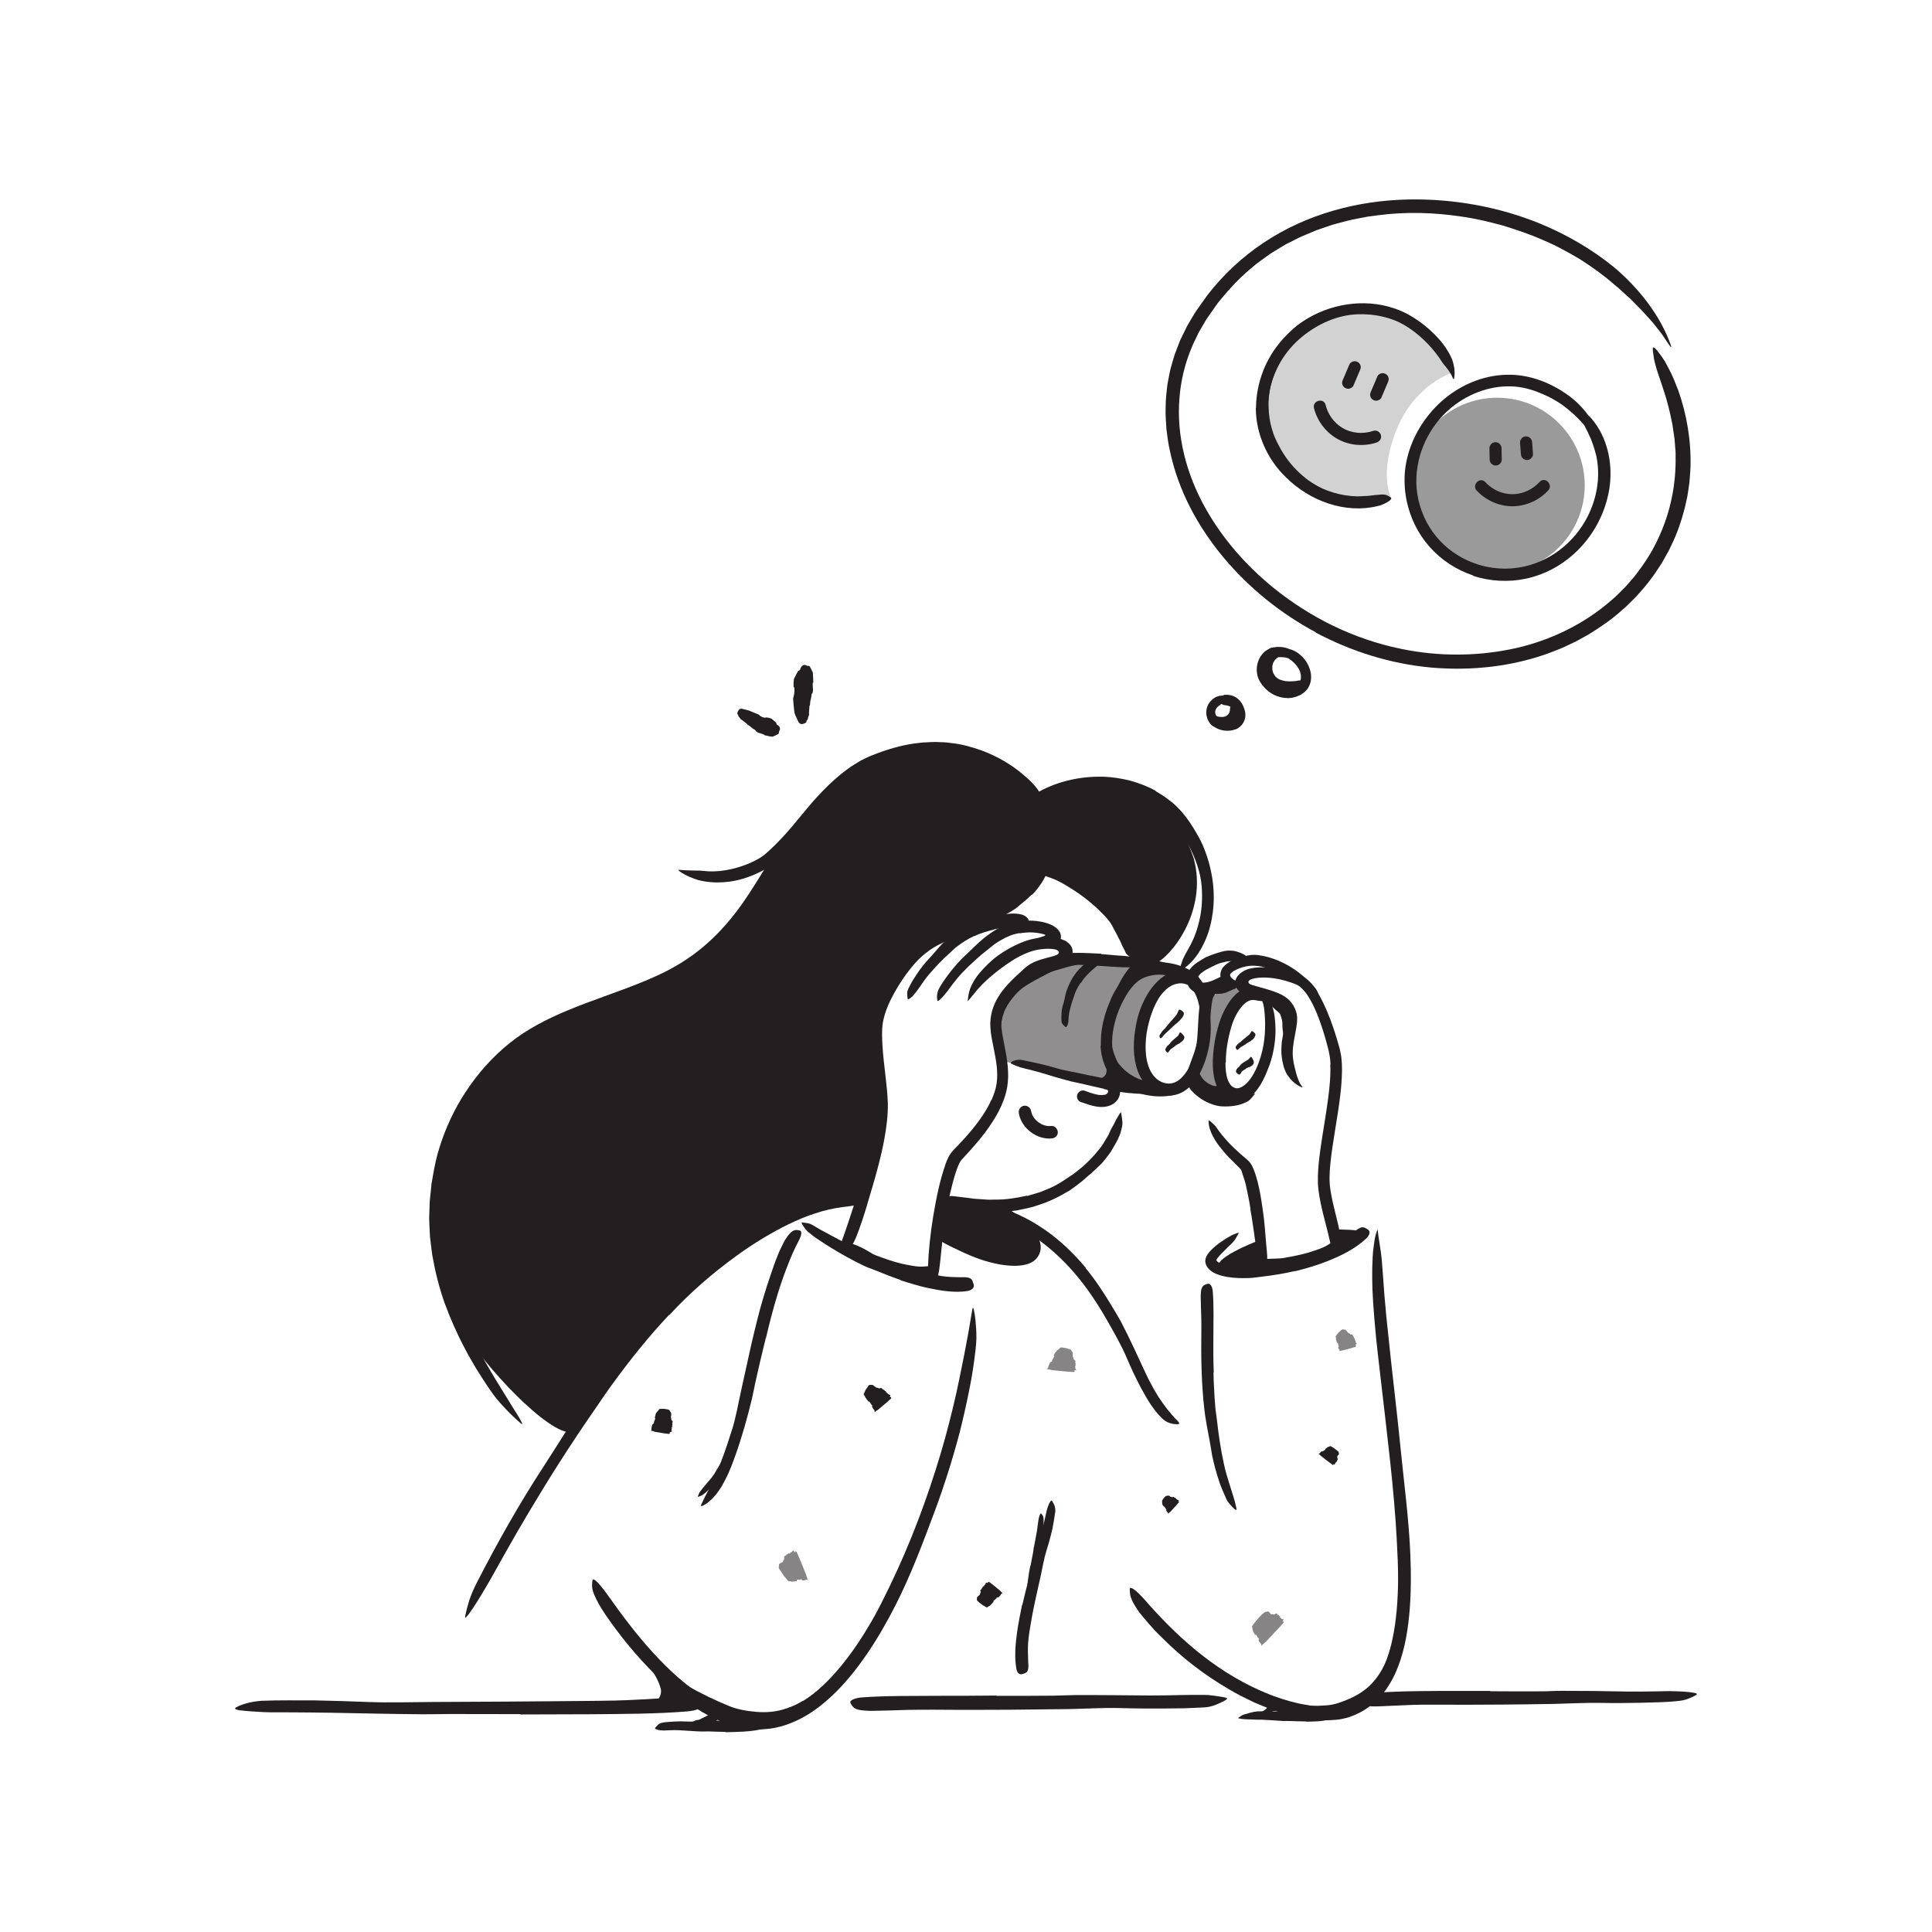 <?xml version="1.0" encoding="UTF-8"?><svg id="Layer_1" xmlns="http://www.w3.org/2000/svg" width="520" height="520" viewBox="0 0 520 520"><defs><style>.cls-1{opacity:.2;}.cls-1,.cls-2,.cls-3,.cls-4{fill:#231f20;stroke-width:0px;}.cls-2{opacity:.45;}.cls-3{opacity:.5;}.cls-5{opacity:.55;}</style></defs><path class="cls-4" d="M291.06,296.65c2.44.88,5.29,1.91,7.83.84,1.22-.52,2.22-1.53,2.5-2.86.14-.65.17-1.35-.04-1.99-.25-.78-.69-1.3-1.33-1.79-.31-.24-.9-.26-1.25-.16-.38.1-.79.4-.97.75-.45.86-.14,1.67.58,2.22-.19-.15-.24-.18-.15-.1.03.03.07.07.1.1l-.14-.18c.03.05.06.1.09.16-.08-.03-.11-.39-.05-.09.01.07.02.17.05.23-.12-.24-.03-.31-.03-.05,0,.05,0,.1,0,.14-.01.13,0,.06.03-.19-.03.04-.14.43-.13.47.1-.22.12-.27.06-.16-.02.04-.04.09-.07.13-.02.04-.05.08-.08.13-.07.1-.03.06.11-.13-.05.01-.13.14-.16.18-.16.17-.02.09.04-.01-.04.08-.21.14-.29.19-.05.03-.1.05-.15.08-.11.05-.07.04.12-.05-.09.11-.49.15-.62.18-.29.06-.09-.05.02,0-.05-.02-.3.02-.36.03-.22,0-.44,0-.66,0-.1,0-.2-.02-.3-.02-.41-.03.4.08-.06,0-.26-.05-.51-.09-.77-.15-1.05-.24-2.06-.61-3.06-.98-.8-.29-1.81.33-2,1.13-.21.92.28,1.69,1.13,2h0Z"/><path class="cls-4" d="M341.5,174.76c-2.04,1.6-2.81,4.53-2.04,6.97.81,2.6,3,4.26,5.64,4.71,1.74.3,3.46.21,5.19-.13.83-.17,1.39-1.2,1.13-2-.29-.89-1.1-1.31-2-1.13-.21.04-.42.08-.63.12-.2.03-.21.03-.04,0-.1.01-.2.02-.31.03-.4.04-.8.06-1.19.06-.33,0-.66-.01-.99-.04-.09,0-.18-.02-.27-.03.21.03.22.03.03,0-.17-.03-.34-.06-.51-.1-.32-.07-.64-.16-.95-.28-.06-.02-.11-.04-.16-.06-.11-.05-.07-.03.12.05-.11,0-.3-.15-.4-.2-.13-.07-.25-.14-.37-.22-.06-.04-.12-.08-.17-.12.19.15.22.17.09.06-.1-.09-.2-.18-.29-.27-.03-.03-.36-.39-.2-.22s-.14-.2-.16-.24c-.09-.14-.17-.28-.24-.42-.04-.07-.07-.14-.11-.22.08.21.09.22.03.06-.05-.15-.1-.3-.15-.45s-.07-.31-.1-.46c-.07-.33.01.33,0-.03-.01-.31-.01-.61,0-.93.02-.18.02-.15-.01.09.01-.08.03-.15.04-.23.03-.15.07-.3.12-.45.02-.07.05-.27.11-.33-.09.21-.1.23-.03.07.03-.07.07-.14.1-.21.07-.14.15-.27.24-.4.04-.06.09-.13.13-.19-.14.17-.15.19-.04.06.22-.23.44-.45.69-.65.67-.53.59-1.75,0-2.3-.71-.65-1.58-.56-2.3,0h0Z"/><path class="cls-4" d="M326.56,195.37c1.66.47,3.63.55,5.12-.44,1.4-.93,2.12-2.46,2.13-4.12,0-.72-.64-1.41-1.38-1.38s-1.37.6-1.38,1.38c0,.15-.01.3-.02.45-.02.24.07-.4,0-.06-.01.06-.02.12-.04.18-.03.14-.07.27-.11.4-.02.06-.04.11-.06.16.16-.44.07-.18.02-.07s-.12.22-.19.32-.23.26.07-.07c-.04.04-.07.09-.11.13-.09.1-.18.19-.28.28-.23.2.17-.11.08-.05-.06.04-.11.08-.17.11-.12.07-.24.14-.36.2-.21.11.34-.12.11-.04-.07.02-.14.05-.2.07-.13.04-.27.08-.4.11-.09.02-.18.03-.26.05.44-.09.2-.03.09-.02-.35.03-.69.01-1.04-.02-.29-.03.34.06.05,0-.11-.02-.22-.04-.33-.06-.2-.04-.4-.09-.6-.15-.69-.2-1.53.24-1.69.96s.22,1.48.96,1.69h0Z"/><circle class="cls-2" cx="402.96" cy="130.62" r="23.57"/><path class="cls-1" d="M390.88,100.3c-2,.71-10.29,4.26-14.73,14.73-5.16,12.15-1.84,18.73-1.84,18.73,0,0-26.24,4.6-32.24-14.79-6-19.39,9.34-30.96,9.34-30.96,0,0,11.04-5.51,15.73-5.13,4.69.38,14.47,4.39,16.31,6.12,1.84,1.73,7.44,11.29,7.44,11.29Z"/><path class="cls-4" d="M341.49,110.58c.15,2.37.67,4.74,1.57,6.97.31.82.74,1.59,1.14,2.38,1.42,2.76,3.32,5.31,5.65,7.44.5.49,1.07.9,1.59,1.37.57.41,1.11.86,1.7,1.22,1.49.99,3.09,1.78,4.62,2.8.46.36.39.35-.14.37-.54.06-1.53.06-2.56-.32-1.8-.7-3.48-1.69-5.06-2.82-1.54-1.18-2.9-2.61-4.09-4.15-1.42-1.84-2.85-3.8-3.89-5.94-1.15-2.35-1.94-4.87-2.31-7.45-.23-1.59-.31-3.2-.2-4.8.12-2.43.71-4.81,1.54-7.05.66-1.74,1.38-3.44,2.38-5,.21-.35.44-.67.68-1.01.44-.62.81-.97,1.11-1.18.3-.21.53-.27.8-.25.12,0,.25,0,.35.03.32.1.14.75-.41,1.65-.39.68-.82,1.34-1.17,2.05-.4.68-.74,1.39-1.09,2.11-.66,1.44-1.22,2.95-1.61,4.5-.55,2.31-.81,4.71-.57,7.09h-.05Z"/><path class="cls-3" d="M282.11,259.05s34.29.42,35.11,2.64-7.51,4.66-8.82,10.8c-1.31,6.14-2.6,14.18-.15,16.74,2.45,2.56.68,3.63.68,3.63l-15.97-2.3-22.17-4.77s-3.82-8.91-2.38-12.6c1.43-3.7,8.42-11.63,8.42-11.63l5.28-2.51Z"/><path class="cls-4" d="M290.87,264.5c-.57.79-1.06,1.69-1.46,2.64-.16.34-.21.72-.35,1.08-.49,1.25-.88,2.57-1.18,3.92-.16.6-.2,1.21-.27,1.82-.03.39-.04.78-.07,1.18-.02.2-.1.39-.16.58-.06.19-.14.39-.28.58-.17.24-.22.21-.46-.01-.28-.22-.73-.63-.9-1.1-.09-.83-.08-1.67-.03-2.5.05-.84.19-1.67.48-2.48.32-.97.43-2.03.73-3.03.33-1.1.79-2.18,1.33-3.21l.53-.94c.19-.3.42-.59.62-.89.29-.46.71-.85,1.05-1.27.39-.39.79-.77,1.18-1.15.33-.27.63-.57.94-.88.33-.27.67-.55,1.02-.82.15-.13.3-.24.48-.32.65-.32.94-.21,1.29.39.08.14.17.27.24.41.22.48.13,1-.18,1.32-.96.88-1.9,1.57-2.74,2.49-.33.31-.6.7-.92,1.04-.26.4-.57.76-.81,1.19l-.06-.03Z"/><path class="cls-4" d="M191.49,463.86c-.49.14-.97.25-1.44.36-.17.04-.32.13-.49.16-.61.1-1.22.15-1.81.19-.26.01-.52.05-.77.09-.32.06-.64.12-.99.02-.11-.03-.12-.25-.07-.49.05-.24.15-.55.3-.64.56-.3,1.05-.64,1.67-.63.37-.02.67-.27,1-.42.36-.17.73-.33,1.08-.52.22-.12.44-.23.66-.35.33-.19.67-.37.93-.64.21-.21.26-.56.42-.8.04-.05.06-.11.1-.16.16-.16.36-.08.83.27l.31.23c.33.25.56.6.56.89.07.89-.48,1.33-.99,1.75-.4.3-.83.55-1.29.74l-.03-.05Z"/><path class="cls-4" d="M342.98,460.51c-.32.09-.62.21-.94.28-.12.03-.21.1-.32.13-.41.11-.82.22-1.21.37-.17.07-.32.16-.48.25-.19.12-.38.24-.62.3-.07.02-.12-.07-.14-.2-.02-.13-.01-.31.07-.42.3-.38.61-.74,1.02-.96.25-.13.43-.38.64-.57.24-.21.5-.38.77-.53.17-.1.33-.2.5-.3.24-.16.51-.29.72-.5.17-.15.23-.44.38-.63.03-.04.05-.1.08-.13.14-.12.27-.04.62.4l.24.3c.26.34.41.68.38.87-.06.61-.43.82-.8,1.01-.28.14-.59.25-.89.37l-.03-.04Z"/><path class="cls-4" d="M351.52,463.33c-1.53-.03-3.05-.05-4.58-.12-.56-.03-1.11.03-1.66,0-1.96-.13-3.9-.29-5.85-.36-.43-.02-.86-.02-1.29,0-.43-.02-.86-.03-1.29-.05-1.1-.03-2.2-.05-3.31-.26-.35-.06-.31-.15-.03-.34.28-.17.79-.6,1.42-.78,1.11-.29,2.22-.66,3.34-.79,1.12-.06,2.25-.07,3.38,0,1.36.09,2.75-.14,4.13-.2,1.51-.09,3.03-.08,4.54-.11.93-.02,1.86-.03,2.79-.09l2.11-.12c.71-.02,1.4-.08,2.09-.16,1.07-.14,2.1-.46,3.13-.72.23-.06.45-.12.68-.16.85-.15,1.16-.01,1.48.6.07.14.16.27.22.41.19.47-.08.96-.7,1.29-1.83.99-3.91,1.43-5.97,1.77-1.53.24-3.1.19-4.63.25v-.08Z"/><path class="cls-4" d="M195.29,466.15c-1.58-.02-3.17-.1-4.75-.14-.58-.01-1.15.06-1.73.03-2.03-.06-4.07-.26-6.1-.35-.9-.04-1.8-.02-2.7.02-.57.01-1.15.09-1.72.04-.29-.02-.58-.04-.86-.08-.29-.02-.58-.18-.87-.26-.36-.14-.32-.28-.02-.6.21-.22.42-.45.61-.64.25-.22.55-.37.88-.45.58-.15,1.16-.21,1.74-.25.58-.05,1.16-.09,1.75-.12,1.17-.06,2.34-.07,3.51,0,1.41.08,2.87-.11,4.3-.16l4.75-.1c.97-.01,1.95-.02,2.92-.05,1.47-.05,2.96-.06,4.41-.22,1.13-.12,2.23-.44,3.33-.68.24-.05.48-.14.73-.17.92-.15,1.23.12,1.5.93.06.19.14.37.18.56.14.63-.19,1.22-.85,1.51-1.97.74-4.09.97-6.23,1.1-1.59.1-3.19.11-4.78.16v-.08Z"/><path class="cls-4" d="M273.04,264.55c.35-.3.77-.6,1.16-.86.38-.23.74-.47,1.12-.69.76-.45,1.52-.88,2.29-1.29.56-.3,1.1-.65,1.68-.92,2.06-.92,4.22-1.6,6.39-2.15.97-.22,1.93-.49,2.91-.66,1.25-.26,2.57-.19,3.82.1.39.09.32.23-.01.44-.34.2-.91.55-1.57.77-.59.14-1.14.47-1.72.54-.58.11-1.16.27-1.74.41-1.16.32-2.31.67-3.49,1.02-1.42.43-2.73,1.25-4.08,1.93-1.48.76-2.94,1.6-4.31,2.53-.78.53-1.52,1.22-2.19,1.97-1.01,1.15-1.94,2.41-2.64,3.77-.54,1.06-.84,2.2-1.07,3.29-.05.24-.07.48-.13.71-.17.87-.32,1.1-.94,1.3-.14.04-.28.11-.42.13-.45.11-.87-.34-.93-1.2-.04-.63,0-1.26.09-1.87.11-.61.27-1.21.47-1.8.4-1.17.96-2.28,1.64-3.31,1-1.54,2.17-2.96,3.61-4.23l.04.04Z"/><path class="cls-4" d="M344.08,269.97l.87.95.45.47c.27.26.41.53.55.79.18.38.31.72.38,1.07.21,1.22.17,2.34.17,3.45,0,.49.02.98.06,1.46.03.3.07.6.12.89.08.27-.02.6.07.77.04.08.13.17-.11.21-.25.04-.77-.26-.95-.64-.41-1.37-.56-2.6-.54-3.86,0-.75-.21-1.5-.43-2.13-.12-.35-.27-.63-.44-.77-.35-.29-.67-.59-.99-.88-.39-.36-.78-.71-1.18-1.05-.61-.51-1.19-1.05-1.85-1.44-.51-.31-1.09-.48-1.63-.62-.12-.02-.24-.05-.36-.08-.4-.17-.45-.45-.46-.88,0-.1,0-.2,0-.3.02-.3.29-.55.79-.67,1.36,0,2.49.72,3.49,1.42.75.53,1.39,1.18,2.01,1.8l-.03.04Z"/><path class="cls-4" d="M352.37,339.37c-1.28.28-2.56.52-3.86.7-.47.08-.93.19-1.41.24-1.67.18-3.35.2-5.02.11-.74-.03-1.48-.02-2.2-.09-.47-.05-.93-.1-1.4-.16-.46-.09-.92-.2-1.37-.33-.28-.08-.22-.2.04-.35.26-.14.73-.35,1.25-.39,1.87-.26,3.65-.33,5.5-.37,1.11,0,2.24-.26,3.35-.47,1.23-.22,2.45-.47,3.66-.79.75-.19,1.49-.4,2.23-.64,1.11-.36,2.24-.74,3.29-1.23.82-.39,1.56-.92,2.31-1.42.17-.11.32-.24.49-.34.63-.38.93-.3,1.38.24.1.12.22.24.31.37.3.44.23.97-.2,1.37-1.29,1.12-2.9,1.86-4.56,2.46-1.23.45-2.51.81-3.79,1.14l-.02-.05Z"/><path class="cls-4" d="M338.51,334.03c-.71.14-12.81,5.08-10.06,7.06,2.75,1.98,11.25.42,11.25.42l-1.18-7.48Z"/><path class="cls-4" d="M360.11,330.93s6.51-.06,6.06.82-6.58,3.39-6.73,2.28.67-3.1.67-3.1Z"/><path class="cls-4" d="M371.52,454.26c-1.7,1.88-3.81,3.37-6.03,4.45-.8.4-1.59.8-2.43,1.11-2.95,1.06-6.09,1.6-9.19,1.49-1.37-.03-2.75-.12-4.09-.31-.86-.11-1.73-.24-2.56-.48-.41-.15-.82-.3-1.22-.46-.4-.17-.77-.44-1.15-.65-.46-.3-.38-.3.11-.38.25-.04.6-.11,1.02-.22.41-.06.88-.14,1.36-.12.86-.01,1.65.23,2.47.27.82.09,1.64.14,2.45.17,1.64.05,3.27-.03,4.93-.14,1.99-.16,3.97-.88,5.84-1.7,2.07-.89,3.98-2.04,5.6-3.57.98-.95,1.85-2.02,2.62-3.18,1.15-1.77,2.11-3.72,2.86-5.72.57-1.57,1-3.16,1.49-4.74.11-.35.19-.7.33-1.04.24-.64.43-1.05.65-1.32.23-.26.45-.38.72-.45.12-.03.25-.08.35-.09.18-.01.29.14.36.42.07.29.12.72.04,1.22-.18,1.51-.52,3.03-.9,4.56-.38,1.54-1.01,3.03-1.64,4.54-.99,2.22-2.26,4.43-3.94,6.37l-.05-.04Z"/><path class="cls-4" d="M277.35,421.52l.68-3.52c.08-.43.11-.87.19-1.3.3-1.52.6-3.04.86-4.57.12-.68.18-1.37.28-2.04.16-.86.17-1.75.61-2.58.17-.25.22-.21.41.05.24.27.51.73.5,1.23.09,1.8-.17,3.55-.51,5.32-.22,1.06-.23,2.19-.35,3.28-.13,1.21-.32,2.41-.54,3.62l-.4,2.22c-.24,1.11-.48,2.23-.72,3.34-.17.86-.24,1.73-.41,2.58-.04.19-.07.37-.12.56-.19.69-.36.88-.78.93-.1.01-.19.03-.28.03-.3-.01-.48-.36-.48-.88,0-1.57.2-3.15.42-4.74l.25-1.77c.12-.58.22-1.18.33-1.76h.05Z"/><path class="cls-4" d="M173.09,445.94c0,.76,3.69,4.42,4.75,8.59.64,2.53-2.54,4.71-2.54,4.71l10.9-1.54-13.11-11.76Z"/><path class="cls-4" d="M214.3,461.46c-1.4.57-2.87,1-4.36,1.31-1.5.28-3.04.4-4.53.38l-1.64-.04c-.54-.04-1.08-.09-1.62-.15-3.78-.59-7.37-1.84-10.7-3.5-1.48-.73-2.96-1.47-4.38-2.27-.92-.5-1.83-1.02-2.72-1.58-.44-.29-.83-.65-1.23-.99-.4-.34-.79-.71-1.13-1.13-.42-.53-.37-.44.21-.33.61.08,1.72.21,2.85.61,3.64,2.03,7.33,3.83,11.16,5.4,2.3.95,4.86,1.37,7.34,1.58,2.75.23,5.48-.01,8.09-.91,1.61-.53,3.17-1.25,4.66-2.11,2.25-1.31,4.35-2.93,6.27-4.7,1.52-1.36,2.8-2.9,4.15-4.39.29-.34.56-.67.87-1,1.11-1.24,1.53-1.58,2.05-1.64.12-.01.25-.05.34-.04.31.04.08.72-.55,1.81-1.91,3.17-4.21,6.49-7.36,9.02-2.33,1.87-4.92,3.5-7.73,4.7l-.03-.05Z"/><path class="cls-4" d="M196.83,393.02c-.58.97-1.19,1.92-1.82,2.85-.24.34-.4.71-.66,1.04-.85,1.18-1.83,2.26-2.85,3.28-.46.45-.88.94-1.37,1.36-.29.28-.64.52-.97.76l-.25.18-.3.12c-.19.07-.38.14-.59.22-.25.08-.24.01-.14-.22.11-.22.24-.7.49-1.07.94-1.25,1.92-2.38,2.96-3.59.3-.37.6-.75.86-1.16l.75-1.26c.56-.92,1.11-1.84,1.61-2.8.32-.59.62-1.18.91-1.78.44-.91.86-1.83,1.17-2.79.22-.75.3-1.52.44-2.26.03-.16.04-.33.08-.49.13-.6.32-.76.88-.78.13,0,.26-.02.39-.01.43.02.71.35.75.86.05.76,0,1.53-.15,2.28-.16.75-.41,1.47-.68,2.2-.42,1.06-.89,2.1-1.44,3.1l-.05-.02Z"/><path class="cls-4" d="M241.69,342.55c-1.34-.38-2.66-.79-3.95-1.28-.48-.16-.97-.28-1.43-.48-1.63-.71-3.23-1.51-4.69-2.54l-.99-.63c-.33-.21-.67-.4-.98-.63-.4-.3-.82-.57-1.19-.9-.35-.37-.67-.77-.98-1.17-.19-.26-.09-.31.24-.32.32,0,.94-.05,1.5.09,1.9.62,3.51,1.49,5.17,2.49.96.66,2.14.97,3.25,1.39,1.22.45,2.47.87,3.74,1.21.78.22,1.57.41,2.37.57,1.21.24,2.43.47,3.65.55.95.05,1.89-.08,2.83-.14.21,0,.41-.02.62-.02.77.02,1.01.28,1.18.85.04.13.09.26.11.39.08.43-.25.81-.84,1.04-.44.14-.88.27-1.34.36-.45.05-.91.1-1.37.11-.92.02-1.85-.03-2.79-.12-1.39-.13-2.76-.42-4.12-.74v-.07Z"/><path class="cls-4" d="M252.6,331.72l2.24-8.68,16.99,4.34s5.77,4.13,6.22,6.54c.45,2.4-2.95,5.47-5.62,5.3-2.68-.17-19.83-7.5-19.83-7.5Z"/><path class="cls-3" d="M325.43,269.28l3.02-3.04s7.58-1.65,5.65,1.87c-1.94,3.52-4.43,10.86-5.43,14.25-1,3.39.71,11.76.71,11.76,0,0-6.68-.59-7.21-2.32-.53-1.73,1.16-7.89,1.16-7.89l1.3-9.65.8-4.98Z"/><path class="cls-4" d="M303.55,290.85c-.81-.56-1.53-1.25-2.21-1.94-.23-.27-.49-.51-.72-.79-.74-1.02-1.28-2.16-1.67-3.33-.12-.53-.34-1.04-.41-1.57-.13-.67-.23-1.37-.02-2.05.08-.21.12-.18.29,0,.2.17.46.47.54.82.05.32.21.61.29.91.06.31.16.6.28.89.18.59.45,1.15.7,1.73.32.69.88,1.27,1.41,1.82.57.64,1.25,1.18,1.94,1.69.45.29.89.6,1.38.82.72.39,1.48.71,2.27.9.61.15,1.25.11,1.86.13.13,0,.27.01.4.02.49.14.64.31.74.72.02.09.06.17.07.25.05.24-.18.54-.61.72-.32.17-.65.21-.98.24-.33.04-.66,0-.99-.05-.66-.08-1.3-.28-1.94-.5-.93-.36-1.83-.82-2.64-1.39l.02-.04Z"/><path class="cls-4" d="M296.86,283.91s1.2,2.71.94,4.66c-.28,2.13-3.74,2.19-4.84,2-2.43-.44,9.99,1.51,9.99,1.51l-6.09-8.17Z"/><path class="cls-4" d="M322.16,287.54c.27-.23.58,2.27,2.46,3.67,1.98,1.47,3.31,1.26,4.17.59,2.69-2.07,1.38,4.3,1.38,4.3l-8.01-2.65s-1.22-4.89,0-5.92Z"/><path class="cls-4" d="M300.51,266.24c.14-.35,2.44-5.41,4.54-6.61,1.16-.66,3.88.58,3.88.58l-8.42,6.03Z"/><path class="cls-4" d="M310.75,259.4c4.05-1.41,14.52-13.95,10.51-28.47,0,0-3.05-8.65-4.81-11.16-5.71-8.17-21.45-9.71-26.37-8.17-4.92,1.54-10.04,4.88-10.04,4.88,0,0-17.22-14.94-23.23-15.25-6.01-.31-23.82,4.07-26.53,6.11-2.7,2.05-16.14,16.83-18.4,20.04-2.26,3.21-14.34,21.08-17.56,24.2-3.22,3.12-13.63,12.88-23.39,15.7-9.76,2.82-30.18,12.09-33.66,15.34-3.49,3.26-15.05,19.19-16.59,24.09-1.54,4.9-4.99,21.98-3.39,27.87,1.6,5.88,5.56,19.45,7.74,23.68,4.3,8.35,23.01,28.55,28.98,27.16,0,0,16.49-26.45,20.37-28.34s23.15-21.78,25.67-23.41,19.17-10.43,24.53-10.4,8.12-.43,8.12-.43c0,0,4.74-18.02,4.9-21.3.16-3.28-1.97-24.09-1.53-26.22.44-2.13,7.51-12.66,8.14-15.12.63-2.46,17.88-11.39,17.88-11.39l10.33-5.47,8.61-9.33s8.2,1.5,10.22,4.28,10.56,12.02,10.56,12.02l2.76,8.63,6.16.44Z"/><path class="cls-4" d="M140.04,461.36l-19.18-.03c-2.33,0-4.67.09-7,.07-8.23-.07-16.45-.25-24.68-.41-3.65-.07-7.32-.08-10.94-.11-2.33-.03-4.66.04-6.99-.05-2.33-.12-4.66-.24-6.98-.53-1.44-.36-1.24-.55,0-1.13,1.24-.56,3.5-1.23,6.18-1.4,4.74-.19,9.48-.1,14.23-.11,4.75.1,9.5.23,14.28.43,5.72.23,11.67.03,17.52,0,6.43-.03,12.87-.07,19.31-.1,3.96-.03,7.93-.06,11.89-.09,6-.07,12.03-.07,17.99-.2,4.63-.11,9.17-.43,13.75-.68,1.01-.05,1.99-.14,3.01-.17,3.77-.11,4.97.14,5.78,1.26.18.25.43.5.53.74.36.82-1.17,1.58-3.93,1.79-8.17.66-16.79.67-25.44.75-6.43.02-12.89.04-19.33.06v-.09Z"/><path class="cls-4" d="M401.11,455.2c4.62.03,9.25.05,13.88.02,1.69,0,3.38-.13,5.06-.13l8.94.04,8.94.15c2.64.04,5.3-.01,7.93-.05,1.69-.04,3.37-.09,5.06-.02,1.69.04,3.38.12,5.06.41,1.05.23.91.42.02.88-.44.24-1.07.51-1.83.8-.76.26-1.65.46-2.62.54-3.43.37-6.86.35-10.29.47-3.44.07-6.88.1-10.34.03-4.14-.08-8.45.17-12.69.27-4.66.09-9.33.14-14,.18-2.87.01-5.75.03-8.62.04-4.35,0-8.73,0-13.05-.01-3.36.04-6.65.26-9.98.38-.73.03-1.45.08-2.19.08-2.74.02-3.6-.3-4.16-1.3-.13-.23-.3-.45-.37-.67-.24-.72.89-1.39,2.89-1.58,5.92-.52,12.14-.57,18.39-.61,4.64,0,9.31,0,13.97,0v.09Z"/><path class="cls-4" d="M267.73,336.55c2.12.55,4.33.92,6.34.78.73-.06,1.38-.29,1.89-.5.23-.09.4-.2.54-.29l.19-.14c.05-.07.14-.14.17-.21.19-.26.27-.59.17-1.11-.23-1.06-1.15-2.26-2.04-3.38-.83-1-1.81-1.92-2.78-2.83-.62-.59-1.28-1.15-1.86-1.82-.57-.68-1.09-1.41-1.51-2.21-.24-.52-.02-.55.49-.37.5.19,1.37.45,2.2.95,1.4.96,2.77,2.02,4.17,3.15.69.58,1.38,1.19,2.03,1.89.62.73,1.21,1.54,1.68,2.52.27.59.53,1.26.65,2.04.12.77.04,1.68-.3,2.45-.31.74-.87,1.45-1.5,1.91-.63.45-1.28.72-1.92.91-1.39.39-2.71.43-3.99.39-1.28-.05-2.52-.22-3.73-.45-1.5-.29-2.96-.69-4.39-1.15-2.17-.7-4.25-1.64-6.28-2.61-1.58-.76-3.18-1.46-4.69-2.41-.34-.2-.67-.4-.99-.64-.58-.46-.91-.83-1.05-1.19-.11-.38-.06-.71.12-1.1.08-.18.15-.37.25-.52.33-.49,1.14-.52,1.99-.08,2.49,1.36,5.06,2.75,7.84,3.88,2.05.84,4.18,1.57,6.33,2.07v.08Z"/><path class="cls-4" d="M292.24,341.36c2.66,3.25,4.97,6.74,7.08,10.31.77,1.3,1.58,2.58,2.3,3.9,2.47,4.7,4.62,9.52,6.83,14.25.99,2.09,2.09,4.14,3.29,6.05,1.59,2.45,3.32,4.68,5.3,6.67.62.63.41.85-.51.79-.23-.01-.51-.04-.84-.09-.31-.06-.65-.16-1.03-.28-.75-.25-1.44-.78-2.12-1.42-2.3-2.34-3.87-5.1-5.35-7.8-1.45-2.73-2.75-5.48-3.94-8.29-1.43-3.36-3.31-6.63-5.13-9.83-2-3.53-4.17-6.95-6.64-10.15-1.51-1.97-3.13-3.86-4.87-5.64-2.64-2.68-5.52-5.16-8.65-7.2-1.19-.83-2.5-1.45-3.75-2.13-1.32-.57-2.58-1.23-3.92-1.72-.59-.23-1.17-.43-1.75-.68-2.18-.86-2.8-1.34-3-2.28-.05-.21-.13-.44-.13-.64-.01-.66,1.08-.8,2.85-.37,5.22,1.37,10.35,4.12,14.9,7.6,3.39,2.6,6.41,5.66,9.14,8.9l-.06.06Z"/><path class="cls-4" d="M180.08,353.91c-5.56,5.89-10.65,12.29-15.46,18.9-1.75,2.42-3.41,4.91-5.1,7.37-6,8.65-11.66,17.57-17.07,26.64-2.4,4.03-4.76,8.11-7.03,12.17-1.48,2.6-2.88,5.25-4.42,7.83-1.52,2.59-3.05,5.16-4.81,7.61-1.18,1.47-1.14,1.21-.78-.4.17-.81.49-1.92.88-3.25.43-1.31,1.04-2.79,1.81-4.34,5.57-10.88,11.56-21.56,18.33-31.92,4.03-6.19,8.01-12.79,12.32-19.01,4.73-6.84,9.71-13.55,15.17-19.87,3.38-3.88,6.92-7.63,10.71-11.12,5.74-5.29,12-10.03,18.59-14.13,2.57-1.59,5.18-3.05,7.87-4.39,2.72-1.28,5.49-2.47,8.44-3.3.63-.22,1.3-.33,1.95-.51.66-.14,1.3-.35,1.98-.42,1.27-.14,2.31-.34,3.2-.31.89,0,1.61.04,2.2.12,1.18.23,1.83.66,2.31,1.17.22.23.51.47.61.67.18.36-.24.63-1.11.88-.44.14-.98.22-1.62.28-.64.12-1.39.22-2.22.3-2.46.33-4.93.85-7.37,1.69-2.45.76-4.85,1.81-7.23,2.94-4.74,2.33-9.39,5.15-13.8,8.35-6.59,4.74-12.76,10.1-18.29,16.11l-.07-.05Z"/><path class="cls-4" d="M277.73,240.77c-1,.98-2.05,1.89-3.13,2.73-.38.32-.74.67-1.15.96-1.45,1.01-3,1.83-4.54,2.58-.69.33-1.34.72-2,1.07-.82.5-1.72.88-2.69,1.04-.36-.06-.37-.19-.31-.64.06-.44.27-1.04.68-1.4.71-.68,1.54-1.1,2.31-1.62.79-.49,1.58-.97,2.41-1.42,1-.52,1.83-1.36,2.68-2.1.48-.4.92-.84,1.39-1.25.43-.45.9-.87,1.31-1.34.52-.57,1.04-1.15,1.5-1.77.72-.93,1.43-1.88,1.94-2.94.42-.81.55-1.75.79-2.61.04-.2.05-.4.11-.59.22-.7.53-.82,1.5-.61.22.05.44.08.66.15.73.21,1.18.73,1.14,1.35-.07,1.86-.93,3.56-1.91,5.17-.77,1.18-1.65,2.29-2.62,3.31l-.06-.05Z"/><path class="cls-4" d="M319.54,262.4c.35-1.19,1.04-2,1.7-2.58.67-.58,1.36-1.04,2.04-1.42.5-.29.96-.62,1.47-.84.89-.39,1.8-.72,2.69-1.01.45-.15.88-.28,1.35-.4.51-.15,1.06-.26,1.62-.29.99-.07,1.99.06,2.82.37,1.08.36,2.05.76,2.76,1.73.23.29.17.32-.19.46-.18.08-.44.2-.77.36-.31.13-.63.2-.94.2-.28.01-.54-.03-.77-.07-.25-.04-.48-.07-.7-.1-.45-.05-.84-.04-1.17-.09-.33-.03-.64-.02-1,.03-.18.03-.37.07-.57.11-.24.06-.51.14-.76.19-1.25.24-2.37.88-3.45,1.41-1.18.58-2.35,1.28-2.98,2.1-.39.51-.45.95-.27,1.38.16.33.48.47.92.52.54.06,1.16.01,1.77-.13.95-.21,1.84-.67,2.74-1.09.2-.09.39-.21.59-.29.38-.15.66-.22.89-.13.25.12.44.32.63.62.09.14.18.26.25.4.11.22.12.46.05.72-.07.26-.2.59-.47.74-1.6,1.06-3.43,1.83-5.85,2.02-.22.02-.46.02-.73,0-.22,0-.59-.03-.94-.13-.35-.07-.68-.19-.99-.37-.32-.14-.59-.37-.84-.61-.98-.98-1.21-2.6-.95-3.84h.07Z"/><path class="cls-4" d="M292.79,238.2c.8.58,1.53,1.29,2.29,1.92.73.69,1.47,1.36,2.16,2.08.5.54,1.06,1,1.54,1.55,1.64,2,3.03,4.2,4.09,6.52.39,1.07.96,2.05,1.29,3.12.49,1.34.88,2.75.74,4.22-.02.45-.2.42-.58.12-.19-.15-.45-.36-.73-.6-.14-.13-.3-.25-.42-.4-.11-.15-.21-.31-.28-.49-.23-.64-.63-1.21-.9-1.81l-.38-.92-.46-.88c-.56-1.2-1.25-2.32-1.84-3.54-.79-1.42-2-2.63-3.19-3.79-.65-.65-1.3-1.29-2.02-1.88-.68-.62-1.43-1.19-2.16-1.76-.92-.69-1.85-1.38-2.83-2-1.48-.95-2.98-1.9-4.57-2.66-1.23-.61-2.56-.96-3.83-1.48-.28-.12-.57-.2-.84-.33-1.02-.51-1.23-.89-1.02-1.79.05-.2.08-.41.14-.61.23-.65.9-.94,1.73-.77,2.49.43,4.8,1.6,7.12,2.87,1.71.97,3.38,2.06,5.01,3.24l-.04.07Z"/><path class="cls-4" d="M311.02,212.92c.53.29,1.04.64,1.56.95.52.32,1.03.65,1.5,1.03l1.45,1.1c.47.42.95.83,1.38,1.28,1.76,1.75,3.16,3.7,4.4,5.73.89,1.48,1.77,2.97,2.45,4.56,2.36,5.58,3.43,11.73,2.7,17.74-.33,2.66-.96,5.31-2.04,7.75-1.37,3.12-3.35,6.12-6.28,7.92-.93.53-.87.36-.55-.55.15-.46.42-1.05.62-1.82.12-.38.3-.72.49-1.09.18-.38.37-.77.6-1.14.76-1.37,1.52-2.7,2.1-4.13.59-1.41,1.03-2.88,1.38-4.37.73-2.98.89-6.13.66-9.32-.29-3.83-1.75-7.68-3.56-11.16-2.02-3.84-4.59-7.4-8.16-9.76-2.18-1.51-4.59-2.71-7.14-3.52-1.92-.66-3.94-.99-5.96-1.25-1.02-.05-2.04-.18-3.06-.13l-1.53.03-1.52.14c-3.15.34-6.14,1.3-9.01,2.47-.63.26-1.25.52-1.88.81-1.18.49-1.97.77-2.58.88-.61.09-1.06-.04-1.53-.35-.22-.14-.47-.26-.64-.43-.57-.55.12-1.59,1.85-2.68,5.17-3.11,11.67-4.74,18.22-4.55,2.44.06,4.88.47,7.26,1.05,2.37.66,4.69,1.56,6.86,2.72l-.04.08Z"/><path class="cls-4" d="M297.13,293.05c-2.13-.46-4.25-.95-6.36-1.46-.77-.18-1.56-.29-2.32-.49-2.7-.69-5.38-1.47-8.04-2.3-1.18-.36-2.38-.66-3.57-.96-.76-.19-1.53-.37-2.29-.59-.75-.23-1.48-.55-2.21-.89-.45-.22-.3-.49.2-.72.49-.22,1.35-.48,2.25-.39,3.12.62,6.23,1.26,9.31,2.18,1.83.6,3.82.88,5.73,1.3,2.11.45,4.22.91,6.34,1.31,1.3.25,2.61.5,3.92.7,1.98.31,3.98.63,5.96.78,1.54.1,3.07.02,4.57-.08.33-.02.66-.06.99-.07,1.23-.04,1.62.16,1.92.88.07.16.16.33.2.49.15.55-.35,1.03-1.31,1.26-2.85.61-5.85.45-8.81.17-2.19-.24-4.37-.65-6.53-1.05v-.07Z"/><path class="cls-4" d="M296.38,256.79l4.64.4c.57.06,1.13.03,1.7.1,1.99.27,4,.54,5.99.93.88.17,1.77.28,2.66.42.57.06,1.14.19,1.7.33l.42.11c.13.1.25.2.39.27.26.14.52.3.77.48.3.24.24.25-.1.41-.36.17-.98.52-1.65.76-1.11.02-2.21-.02-3.33-.07-1.12-.04-2.23-.12-3.36-.38-1.35-.27-2.78-.16-4.19-.21-1.54-.05-3.09-.2-4.65-.29l-2.87-.17c-1.45-.07-2.91-.19-4.36-.19-1.13.01-2.25.19-3.39.17-.25,0-.5.03-.75.02-.94-.13-1.21-.48-1.31-1.19-.02-.17-.06-.33-.06-.49-.01-.53.42-.95,1.08-1.19.98-.28,1.96-.39,2.98-.52,1-.04,2.03-.03,3.06,0,1.54.04,3.09.14,4.64.21v.08Z"/><path class="cls-4" d="M276.42,321.9c.69-.17,1.37-.4,2.06-.6.68-.22,1.39-.37,2.05-.67,1.32-.56,2.69-1.05,3.93-1.79.93-.51,1.83-1.06,2.68-1.68.76-.53,1.59-.99,2.31-1.58l2.19-1.77c1.35-1.29,2.73-2.6,3.88-4.1,1.15-1.24,1.91-2.76,2.79-4.18l.66-1.46c.24-.48.52-.94.79-1.41.27-.47.44-.98.73-1.45.28-.47.55-.96.86-1.43.5-.56.37-.51.48.13.06.32.11.77.19,1.34.03.28.08.59.09.91,0,.32-.03.65-.08.98-.11.58-.29,1.15-.44,1.73-.16.58-.44,1.1-.66,1.65-.5,1.07-1.14,2.07-1.73,3.1-.28.52-.66.98-1.02,1.46-.36.47-.71.95-1.1,1.4-.19.23-.38.46-.58.68l-.64.62-1.3,1.22-.77.73-.83.69c-.54.47-1.08.95-1.63,1.42-1.1.93-2.3,1.77-3.47,2.6-2.73,1.61-5.55,3.08-8.59,3.97-1.82.68-3.76.97-5.64,1.39l-2.19.25c-.73.06-1.45.2-2.19.17l-2.19.02-1.09.02-1.09-.08c-1.12-.1-2.25-.06-3.37-.18l-3.35-.42c-.5-.05-.96-.22-1.44-.35-.88-.3-1.45-.54-1.79-.85-.33-.35-.46-.69-.51-1.1-.02-.19-.07-.38-.07-.54.01-.27.23-.45.63-.6.39-.14.97-.3,1.59-.2,1.87.26,3.75.41,5.62.7.94.1,1.9.1,2.85.19.95.12,1.91.05,2.86.04,2.85.04,5.69-.43,8.5-1.06l.03.08Z"/><path class="cls-4" d="M262.21,251.91c-1.73.8-3.4,1.88-4.99,3.12-.57.48-1.07,1.02-1.63,1.51-1.97,1.75-3.83,3.72-5.6,5.79-.78.92-1.48,1.92-2.16,2.91-.44.64-.89,1.27-1.37,1.89-.24.31-.49.61-.75.91-.25.3-.62.52-.94.77-.45.27-.49.15-.54-.39-.03-.27-.05-.64-.07-1.08.01-.41.13-.83.32-1.23.37-.7.72-1.42,1.11-2.11.42-.68.85-1.35,1.3-2.01.9-1.33,1.88-2.62,3.01-3.81,1.36-1.41,2.58-3.06,4.03-4.48,1.59-1.56,3.36-2.99,5.36-4.1,1.21-.7,2.51-1.27,3.84-1.74,1.96-.66,3.94-1.15,6.01-1.53,1.59-.29,3.25-.62,5.09-.33.4.09.81.13,1.21.3,1.45.73,1.62,1.43,1.25,2.21-.08.18-.16.37-.27.53-.19.26-.47.4-.78.46-.31.06-.64.05-1,0-1.02-.11-1.98-.18-3.14-.07-1.15.12-2.4.35-3.69.67-.95.24-1.93.52-2.92.82-.94.33-1.78.59-2.64,1.06l-.04-.07Z"/><path class="cls-4" d="M235.65,300.21c.44-4.65-.46-9.65-.94-14.71-.19-1.85-.44-3.72-.47-5.63-.02-1.69.04-3.41.37-5.17.35-1.74.89-3.34,1.51-4.9,1.25-3.12,2.83-6.07,4.74-8.81,1.72-2.41,3.64-4.73,5.94-6.66,1.48-1.22,3.11-2.35,4.96-3.06.92-.35,1.9-.57,2.87-.72.98-.11,1.97-.1,2.93.08,1.19.39.97.46.02.99-.97.53-2.48,1.48-4.13,2.27-2.98,1.35-5.68,3.51-7.91,6.22-2.23,2.7-4.19,5.74-5.81,8.98-.95,1.93-1.74,4.06-2.1,6.14-.34,2.06-.22,4.33-.09,6.56.32,4.96,1.23,9.97,1.43,15.2.04,3.27-.38,6.44-.94,9.56-.87,4.72-2.15,9.34-3.5,13.87-1.06,3.52-2.01,7.01-3.3,10.45-.29.76-.53,1.51-.86,2.26-1.22,2.78-2.01,3.53-3.05,3.66-.24.03-.5.1-.71.07-.35-.05-.49-.4-.45-.98.02-.29.08-.63.19-1.02.1-.41.23-.86.41-1.36,1.08-2.95,2.08-6.05,3.1-9.19,1.01-3.14,1.99-6.35,2.87-9.58,1.29-4.8,2.42-9.7,2.82-14.52h.08Z"/><path class="cls-4" d="M274.44,251.14c-1.1.18-2.14.46-3.15.94-.52.23-1.03.47-1.54.77-.52.26-1.02.58-1.52.91-.74.45-1.38,1.08-2.09,1.59-1.23.96-2.46,1.96-3.62,3.05-1.19,1.05-2.35,2.16-3.46,3.33-.98,1.03-1.89,2.15-2.74,3.27-1.1,1.45-2.09,2.97-3.51,4.21-.54.32-.52.25-.58-.37-.1-.65-.04-1.7.46-2.66.43-.86.96-1.66,1.51-2.44.54-.78,1.11-1.55,1.7-2.3,1.19-1.5,2.45-2.94,3.87-4.26,1.71-1.56,3.34-3.33,5.23-4.83,2.07-1.61,4.37-3.1,7.05-3.89,1.63-.47,3.3-.67,4.95-.68,1.26,0,2.52.13,3.76.41.31.07.62.16.93.25l.46.15.59.23c.77.33,1.46.78,1.98,1.34.39.43.7.94.8,1.52.12.57.01,1.21-.34,1.63-.63.85-1.92,1.3-3.36,1.61-.45.11-.79.23-1.19.31-1.45.31-1.94.15-2.41-.62-.1-.16-.23-.3-.3-.44-.12-.24-.05-.49.16-.83.21-.36.6-.61,1.13-.8l1.17-.4.58-.19c.08-.03.24-.07.24-.08l.04-.04c.09-.11.09-.17.06-.23-.04-.06-.11-.08-.14-.08-.01,0-.03,0-.03,0h0s0,0,0,0l-.21-.06c-1.93-.57-4.32-.66-6.48-.25l-.02-.08Z"/><path class="cls-4" d="M296.3,281.5c-.04-1.93.07-3.84.47-5.67.14-.93.44-1.82.66-2.72.31-.88.56-1.77.93-2.63.5-1.26,1-2.52,1.7-3.7,1.22-2.06,2.77-4.04,4.86-5.53,2.07-1.46,4.61-2.26,7.1-2.25,2.2-.01,4.37.43,6.36,1.22,1.29.49,2.5,1.19,3.59,2.11.53.47.96,1.07,1.34,1.71.21.31.32.7.37,1.1.07.39.06.81.01,1.2-.03.25-.11.41-.18.51-.06.1-.11.13-.14.11-.09-.03-.06-.27-.26-.56-.18-.29-.64-.57-1.27-.68-.55-.16-1.09-.36-1.66-.61-1.79-1.13-3.86-2.16-6-2.56-2.15-.43-4.32-.23-6.37.64-2.47,1.08-4.25,3.69-5.61,6.38-1.54,2.95-2.52,6.26-2.82,9.58-.14,2.04,0,4.12.65,5.99.21.73.6,1.36.95,2.02.2.31.46.58.68.87.12.14.22.29.35.43l.42.38c1.12,1,2.51,1.78,3.96,2.34,2.27.87,4.7,1.16,7.04,1.11.51-.03,1.02-.07,1.51-.14.93-.12,1.53-.12,1.96-.11.46.07.75.15,1.07.34.15.08.33.15.44.23.19.15.15.38-.15.74-.29.37-.86.82-1.67,1.11-1.2.47-2.46.58-3.71.63-1.25.05-2.51-.05-3.76-.26-2.5-.41-4.99-1.25-7.29-2.72-.84-.58-1.69-1.19-2.39-2.04-.34-.42-.73-.82-1.01-1.27l-.79-1.39c-.88-1.92-1.31-3.92-1.44-5.88h.08Z"/><path class="cls-4" d="M325.51,278.19c-.05.68-.11,1.38-.19,2.09-.08.7-.22,1.55-.41,2.23-.36,1.43-.87,2.76-1.35,4.01-.35.91-.6,1.82-.82,2.61-.2.7-.26,1.3-.17,1.71,0,.12.08.2.1.31l.18.3c.24.25.44.54.72.77,1.06,1.01,2.49,1.78,4.01,2.26,1.35.43,2.79.73,4.22.73.92.03,1.83-.1,2.75-.21.45-.1.91-.16,1.37-.27l.71-.13c.23-.06.46-.13.69-.2.59-.16.55-.11.19.32-.18.2-.42.56-.77.92-.18.18-.36.4-.59.59-.23.16-.5.31-.78.44-2,.97-4.27,1.21-6.48,1.11-1.12-.05-2.21-.36-3.25-.79-1.05-.41-2.06-.96-2.98-1.67-.28-.21-.55-.42-.82-.66-.27-.23-.54-.46-.79-.74-.48-.45-1.12-1.28-1.38-2.14-.29-.89-.27-1.75-.17-2.48.09-.76.28-1.41.49-2.04.93-2.68,2.01-4.99,2.22-7.47.15-1.59.22-3.26.31-4.93.06-1.27.15-2.54.3-3.84.17-1.3.33-2.59,1-4,.27-.49.52-.93.93-1.41.41-.47,1.04-.96,1.75-1.06.78-.12,1.28-.04,1.67-.07.4-.01.75-.08,1.1-.19.12-.04.38-.12.6-.17.22-.05.45-.1.68-.13,1.73-.2,2.31.09,2.64.72.08.14.18.28.22.4.13.41-.51.85-1.51,1.2-.37.14-.74.29-1.1.46l-.53.27c-.18.08-.52.19-.79.26-.57.15-1.2.19-1.71.2h-.64c-.09.02-.07.04-.09.05-.03.05.03,0-.08.16-.11.14-.3.47-.44.76-.14.31-.32,1.1-.41,1.88-.34,2.38-.39,5.1-.52,7.83h-.08Z"/><path class="cls-4" d="M336.57,325.38c-.34-2.23-.81-4.44-1.28-6.61-.19-.79-.48-1.54-.71-2.3-.09-.35-.2-.66-.31-.98l-.15-.46c-.03-.05-.02-.09-.08-.17-.22-.35-.81-.87-1.31-1.39-1.06-1.04-2.18-2.12-3.19-3.3-.89-1.05-1.77-2.12-2.48-3.28-.89-1.5-1.69-3.12-1.77-4.89-.06-.54.11-.5.51-.17.2.17.47.41.77.69.14.14.32.29.47.45.15.16.28.34.4.54,1.83,2.69,3.92,4.84,6.44,7.08.37.34.77.67,1.2,1.02.21.18.42.36.65.58.22.19.45.43.71.73.24.29.55.8.62,1.01l.35.79c.22.53.39,1.05.57,1.58.73,2.31,1.17,4.63,1.54,6.96.23,1.43.42,2.87.61,4.3.27,2.18.43,4.37.6,6.54.12,1.69.38,3.35.36,5.08,0,.38,0,.75-.06,1.14-.19,1.43-.58,1.89-1.22,2.01-.15.03-.29.08-.42.08-.43,0-.73-.64-.77-1.54l-.11-1.05c-.04-.35-.11-.71-.13-1.07-.05-.71-.16-1.44-.23-2.17-.18-1.47-.36-2.96-.58-4.47-.33-2.23-.63-4.49-1.06-6.72l.08-.02Z"/><path class="cls-4" d="M161.01,272.65c-5.37,1.96-10.63,4.04-15.49,6.76-1.23.67-2.37,1.42-3.52,2.16-1.11.81-2.24,1.6-3.29,2.5-2.13,1.76-4.13,3.69-5.95,5.8-2.69,3.05-4.96,6.46-6.94,10.01-1.75,3.13-3.23,6.42-4.35,9.83-1.15,3.39-1.84,6.94-2.29,10.52-.85,7.16-.37,14.5,1.28,21.59,1.48,6.3,3.85,12.42,6.69,18.21l1.4,2.78,1.51,2.73c.97,1.84,2.08,3.6,3.11,5.41l3.29,5.32,1.64,2.67c.54.89,1.15,1.74,1.67,2.66,1.23,2.32,1.02,2.06-.67.55-.85-.75-2.01-1.86-3.31-3.27-.65-.71-1.37-1.47-2.09-2.33-.68-.88-1.37-1.82-2.06-2.83-1.23-1.78-2.37-3.62-3.53-5.45-1.1-1.87-2.2-3.74-3.18-5.69-2.05-3.84-3.79-7.86-5.3-11.98-1.46-4.14-2.52-8.43-3.28-12.78-.17-1.09-.28-2.19-.42-3.29l-.2-1.65-.08-1.66c-.05-1.11-.12-2.21-.14-3.32l.11-3.33c0-1.33.2-2.65.33-3.98l.2-2c.1-.66.23-1.32.35-1.99.44-2.65,1-5.33,1.84-7.92,1.64-5.19,3.97-10.2,6.95-14.72,3.25-4.99,7.26-9.51,11.93-13.25,4.7-3.77,10.06-6.47,15.46-8.72,6.67-2.79,13.49-4.94,20.04-7.61,2.48-1.02,4.93-2.09,7.27-3.32,2.34-1.24,4.6-2.64,6.73-4.21,4.27-3.13,8-6.96,11.23-11.15,5.03-6.51,8.71-13.86,13.65-20.67,1.09-1.5,2.16-2.97,3.38-4.4,2.26-2.66,4.01-4.19,5.33-5.12.68-.45,1.23-.78,1.75-.98.53-.19.99-.27,1.43-.32.4-.04.87-.15,1.14-.12.89.09-.76,2.43-4.01,5.96-2.38,2.67-4.6,5.54-6.7,8.57-2.11,3.03-4.1,6.22-6.18,9.46-2.08,3.23-4.21,6.55-6.7,9.72-2.45,3.17-5.21,6.17-8.25,8.9-4.52,4.04-9.8,7.31-15.3,9.71-5.45,2.42-11,4.32-16.41,6.34l-.05-.08Z"/><path class="cls-4" d="M206.1,360.16c-.98,3.92-1.88,7.88-2.78,11.85-.32,1.45-.56,2.92-.91,4.37-1.24,5.11-2.65,10.2-4.43,15.21-.8,2.22-1.61,4.45-2.71,6.56-.34.68-.73,1.34-1.09,2.02-.42.64-.85,1.28-1.33,1.9-.53.58-.97,1.21-1.59,1.7l-.88.77c-.32.23-.67.41-1,.61-.85.47-.84.2-.47-.57.18-.4.45-.89.72-1.51.14-.3.3-.61.49-.93.17-.33.33-.69.54-1.02.73-1.2,1.29-2.51,1.9-3.8l.81-2c.25-.68.47-1.37.76-2.04,1.05-2.72,1.96-5.55,2.88-8.42,1.1-3.44,1.7-7.17,2.51-10.79l2.65-12.01c.57-2.47,1.16-4.93,1.79-7.39.95-3.73,2.06-7.44,3.3-11.08.97-2.83,1.88-5.65,3.26-8.36.32-.59.58-1.2.95-1.77,1.38-2.12,2.24-2.52,3.19-2.38.22.04.47.05.65.12.63.27.4,1.35-.36,2.81-1.16,2.18-2.16,4.5-3.09,6.93-.94,2.42-1.82,4.93-2.6,7.51-1.17,3.82-2.19,7.75-3.11,11.72h-.08Z"/><path class="cls-4" d="M216.07,457.92c3.9-2.49,7.33-5.89,10.38-9.61,3.06-3.72,5.75-7.82,8.2-12.05,1.79-3.09,3.35-6.32,4.92-9.54,5.5-11.39,9.99-23.35,13.63-35.55,1.61-5.42,3.01-10.93,4.24-16.4,1.5-7.05,2.94-14.13,4.07-21.21.3-2.2.45-1.94.81,0,.16.97.32,2.36.41,4.04.04.84.09,1.75.07,2.72-.04.96-.11,1.97-.23,3.02-.43,3.71-.99,7.4-1.75,11.04-.73,3.65-1.55,7.29-2.45,10.9-1.9,7.21-4.13,14.34-6.75,21.37-3.13,8.4-6.4,17.17-10.58,25.39-2.3,4.51-4.82,8.93-7.7,13.14-2.88,4.2-6.09,8.23-9.91,11.72-2.35,2.13-4.91,4.1-7.78,5.59-2.86,1.49-5.99,2.58-9.25,2.87-2.46.25-4.97.08-7.35-.47-2.39-.51-4.67-1.38-6.85-2.41-4.37-2.06-8.24-4.9-11.8-7.98-5.5-4.84-10.31-10.19-14.62-15.97-.94-1.28-1.88-2.52-2.77-3.86-1.67-2.46-2.55-4.22-3.09-5.49-.54-1.28-.63-2.13-.54-2.91.04-.35.03-.77.11-1,.24-.74,1.95,1.01,4.39,4.47,3.63,5.13,7.5,10.29,11.87,15.06,4.35,4.76,9.18,9.24,14.65,12.48,2.03,1.2,4.13,2.22,6.3,2.99,2.18.76,4.41,1.25,6.6,1.36,4.42.25,8.84-1.26,12.72-3.8l.06.07Z"/><path class="cls-4" d="M326.61,369.46c.04,1.56.08,3.12.18,4.67.07,1.56.19,3.11.32,4.67.08,1.14.32,2.25.43,3.38.43,3.99,1.03,7.97,1.89,11.91.37,1.75.9,3.47,1.42,5.16.67,2.18,1.44,4.32,1.91,6.59.15.71-.07.69-.57.24-.25-.23-.59-.56-.96-.98-.19-.21-.38-.44-.58-.69-.1-.12-.18-.26-.29-.39-.08-.14-.15-.29-.23-.44-.5-1.08-.95-2.18-1.42-3.28-.46-1.1-.77-2.25-1.14-3.39-.37-1.13-.65-2.29-.93-3.45-.14-.58-.28-1.16-.4-1.75-.11-.59-.2-1.18-.29-1.77-.23-1.41-.5-2.85-.77-4.29-.3-1.44-.54-2.89-.76-4.34-.25-1.59-.38-3.19-.56-4.79-.12-1.6-.25-3.2-.33-4.8-.1-1.97-.16-3.95-.19-5.92-.07-2.98.03-5.98.01-8.94.02-2.3-.14-4.56-.15-6.85,0-.5-.05-1-.02-1.5.07-1.88.41-2.45,1.3-2.78.2-.07.41-.18.61-.21.65-.12,1.2.68,1.33,2.05.32,4.04.16,8.23.16,12.45-.02,3.13-.03,6.28.11,9.42h-.08Z"/><path class="cls-4" d="M368.83,454.26c1.58-1.71,2.8-3.82,3.77-6.07.98-2.25,1.69-4.67,2.21-7.16,1.04-4.97,1.41-10.17,1.49-15.37.04-3.8-.18-7.61-.37-11.43-.73-13.47-2.46-26.95-4-40.45-.67-6-1.47-12.02-1.95-18.01-.31-3.84-.63-7.71-.65-11.59-.03-1.94.02-3.88.12-5.82.04-.97.14-1.94.28-2.9.13-.96.24-1.93.47-2.88.36-1.18.53-1.68.58-1.64.06.04.05.63.21,1.66.18,1.03.35,2.47.64,4.2.24,1.73.42,3.74.55,5.92.26,3.87.57,7.73.95,11.61.41,3.88.82,7.76,1.23,11.64.85,7.78,1.79,15.6,2.57,23.49.93,9.43,2.26,19.23,2.67,28.99.21,5.36.21,10.76-.3,16.16-.52,5.38-1.51,10.84-3.82,15.93-.74,1.55-1.6,3.06-2.62,4.47-1.03,1.41-2.25,2.68-3.61,3.79-1.36,1.11-2.87,2.04-4.48,2.72-.39.19-.8.34-1.21.48-.42.14-.8.32-1.25.4-.87.19-1.75.44-2.61.47-5.25.52-10.31-.53-15.14-2-1.19-.42-2.41-.78-3.58-1.24l-3.49-1.45c-2.26-1.11-4.53-2.18-6.66-3.48-6.71-3.9-12.8-8.59-18.21-14.06-.59-.6-1.23-1.16-1.79-1.78-.56-.63-1.12-1.26-1.68-1.89-1.03-1.2-1.9-2.19-2.56-3.07-.63-.9-1.1-1.66-1.46-2.3-.71-1.29-.97-2.14-1.01-2.94-.02-.36-.09-.8-.03-1.06.18-.85,2.21.81,5.11,4.23,4.43,4.97,9.27,9.76,14.69,13.95,5.41,4.18,11.4,7.76,17.79,10.28,2.37.93,4.8,1.7,7.26,2.28,1.23.33,2.47.47,3.71.72l1.85.19c.62.07,1.24.13,1.84.11.6,0,1.22.03,1.82,0l1.75-.16c.55-.1,1.06-.24,1.6-.35.54-.19,1.11-.37,1.64-.61,2.14-.92,4.05-2.27,5.59-4.03l.08.05Z"/><path class="cls-4" d="M275.16,431.96c.56-2.38,1.14-4.75,1.77-7.1.22-.86.36-1.74.61-2.59.86-3,1.73-6,2.59-9,.36-1.33.67-2.68.99-4.01.43-1.7.6-3.47,1.53-5.06.34-.49.44-.39.73.15.13.27.43.67.51,1.1.12.43.19.93.14,1.44-.26,1.79-.54,3.57-.94,5.32-.42,1.75-.9,3.49-1.45,5.21-.66,2.07-.99,4.3-1.47,6.45l-1.58,7.1c-.31,1.46-.61,2.92-.87,4.39-.4,2.22-.79,4.45-.99,6.68-.13,1.73-.05,3.45.01,5.16.02.38.04.75.06,1.13-.03,1.4-.29,1.83-1.2,2.11-.21.06-.41.15-.62.19-.69.12-1.25-.47-1.44-1.55-.53-3.18-.24-6.53.22-9.82.34-2.45.84-4.88,1.33-7.3h.08Z"/><path class="cls-4" d="M354.18,170.2c-9.49-5.07-18-11.93-24.89-20.18-6.87-8.24-12.16-17.99-14.4-28.63-.47-1.93-.66-3.9-.94-5.86-.11-1.98-.32-3.96-.21-5.95-.03-1.99.24-3.96.45-5.94.15-.98.37-1.95.55-2.93.1-.49.18-.98.31-1.46l.41-1.43c.25-.84.47-1.69.75-2.52l.94-2.45.47-1.22.57-1.18,1.15-2.35c.38-.78.87-1.51,1.3-2.26.46-.74.87-1.51,1.36-2.23l3.01-4.22c4.23-5.47,9.36-10.25,15.11-14.07,11.52-7.7,25.32-11.37,38.96-11.63,12.12-.23,24.35,1.96,35.49,6.52,7.14,2.96,13.93,6.87,19.95,11.8,5.9,5.03,11,11.19,14.14,18.25,1.87,4.44,1.4,3.88-.8.52-.52-.86-1.31-1.79-2.16-2.88-.81-1.12-1.9-2.25-3.04-3.49-.29-.31-.58-.62-.86-.96-.31-.31-.63-.63-.95-.95-.64-.65-1.29-1.32-1.97-2.01-1.47-1.27-2.89-2.73-4.57-4.04-2.81-2.49-5.91-4.65-9.07-6.69-3.25-1.91-6.54-3.75-10.04-5.19-3.45-1.54-7.04-2.72-10.64-3.85-3.65-.99-7.33-1.89-11.08-2.41-7.48-1.14-15.12-1.36-22.64-.37l-2.82.38c-.93.16-1.86.36-2.79.54-1.87.32-3.69.86-5.52,1.34-.93.22-1.81.55-2.71.85l-2.69.92-2.62,1.1c-.88.37-1.76.72-2.6,1.17-1.01.51-2.03,1.03-3.05,1.54-.99.57-1.95,1.18-2.94,1.78-.48.31-.99.58-1.46.92l-1.4,1.02-1.4,1.02c-.47.33-.94.68-1.36,1.07-3.62,2.9-6.79,6.34-9.72,9.99l-2.02,2.87c-.33.48-.68.95-1.01,1.44l-.88,1.51c-.58,1.01-1.22,1.99-1.68,3.06-.48,1.06-1.06,2.07-1.46,3.16-1.8,4.28-2.89,8.84-3.25,13.45-.87,10.15,1.85,20.47,6.84,29.45,4.99,9.02,12.09,16.86,20.31,23.15,5.07,3.87,10.58,7.18,16.41,9.79,5.83,2.59,11.97,4.5,18.25,5.6,9.5,1.68,19.4,1.48,28.81-.63,9.41-2.15,18.31-6.5,25.52-12.77,1.44-1.17,2.7-2.53,4-3.84l1.82-2.08c.62-.68,1.13-1.45,1.7-2.17,2.19-2.94,4.1-6.08,5.55-9.42,3-6.63,4.44-13.9,4.32-21.15v-1.19s-.09-1.19-.09-1.19l-.19-2.37c-.08-.79-.23-1.57-.34-2.36-.13-.78-.19-1.58-.39-2.37-1.15-5.86-2.59-9.57-3.46-12.21-.47-1.31-.77-2.39-1.01-3.29-.26-.89-.4-1.64-.47-2.35-.06-.64-.23-1.46-.19-1.88.06-.71.81-.04,2.15,1.84.33.47.72,1.01,1.1,1.63.35.64.74,1.36,1.14,2.14.86,1.55,1.61,3.48,2.46,5.65,2.3,6.51,3.5,13.58,3.3,20.76-.14,1.79-.17,3.59-.48,5.37-.14.89-.23,1.79-.42,2.68l-.59,2.66c-.9,3.51-2.05,7.01-3.69,10.29l-.59,1.25-.67,1.2c-.45.8-.88,1.61-1.36,2.4-1.02,1.53-1.98,3.11-3.14,4.54-1.08,1.5-2.34,2.85-3.56,4.24-.63.68-1.31,1.31-1.96,1.96l-.99.97-1.05.91c-2.74,2.5-5.83,4.57-8.97,6.51-1.62.89-3.21,1.84-4.91,2.59-.84.38-1.66.82-2.52,1.16l-2.58,1.02c-10.3,3.88-21.45,5.05-32.29,4.12-10.9-.98-21.5-4.33-31.09-9.41l.02-.09Z"/><path class="cls-4" d="M346.62,187.89c-2.63,0-5.02-1.25-6.58-3.15-.59-.67-1.09-1.46-1.42-2.33-.55-1.55-.46-3.33.17-4.79.6-1.48,1.93-2.81,3.48-3.24,1.37-.38,2.76-.33,4.01.04.79.26,1.58.57,2.24,1.09.69.48,1.18,1.21,1.5,1.96.2.48-.07.52-.59.42-.48-.15-1.35-.18-1.97-.42-.55-.25-1.12-.45-1.69-.53-.57-.05-1.13-.11-1.64-.05-.25.04-.5.06-.72.14-.24.03-.45.11-.67.18-.41.18-.81.43-1.15.83-.39.5-.64,1.22-.64,1.91.02.7.22,1.39.53,2.05.75,1.42,2.22,2.65,3.91,2.99,1.03.23,2.12.15,3.09-.3.71-.32,1.25-.8,1.5-1.47.26-.67.22-1.51-.03-2.3-.42-1.23-1.3-2.29-2.27-3.08-.22-.18-.44-.33-.67-.48-.83-.57-1-.8-.99-1.53,0-.16-.02-.33,0-.49.03-.26.18-.45.49-.54.3-.09.76-.1,1.24.11,1.46.58,2.72,1.61,3.67,2.94.46.67.85,1.42,1.12,2.25.15.41.22.87.3,1.31.03.48.09.94.01,1.46-.03.37-.09.75-.24,1.13-.06.19-.12.38-.2.56l-.3.53c-.19.37-.46.66-.74.94-.27.31-.58.52-.9.72-.16.1-.32.21-.47.3l-.46.2c-.31.12-.61.29-.94.35-.33.08-.65.17-.98.23l-1,.09v-.07Z"/><path class="cls-4" d="M332.46,196.31c-.89.35-1.77.42-2.6.36-.84-.06-1.64-.28-2.39-.66-.54-.27-1.11-.57-1.55-1.04-1.61-1.71-1.62-4.37-.28-6.02.58-.7,1.3-1.32,2.19-1.55.55-.18,1.17-.23,1.76-.1.59.15,1.1.53,1.41.98.2.29-.03.41-.42.52-.38.08-.93.34-1.22.47-.54.07-.93.44-1.35.74-.43.32-.74.74-.9,1.28-.17.85.27,1.54.89,2.01.68.56,1.78.86,2.76.71.6-.08,1.14-.34,1.39-.72.41-.53.21-1.55-.4-2.46-.45-.68-1-.86-1.74-.99-.16-.03-.34-.03-.52-.07-.67-.13-.87-.4-.84-1.19,0-.18,0-.36.02-.53.06-.57.48-1.02,1.09-1.05.46-.02.93,0,1.47.12.53.12,1.15.36,1.7.77.55.4,1,.92,1.31,1.42.16.26.27.5.39.75.1.23.21.49.31.81.29.87.42,2.07-.08,3.22-.49,1.15-1.47,1.9-2.35,2.26l-.03-.06Z"/><path class="cls-4" d="M338.05,109.84c.02-3.39.68-6.76,1.89-9.92.6-1.58,1.38-3.09,2.24-4.53.89-1.43,1.91-2.78,3.01-4.04,1.63-1.82,3.44-3.5,5.47-4.85,7.15-4.74,16.39-6.24,24.48-3.55,3.63,1.17,6.83,3.32,9.59,5.74,1.77,1.58,3.41,3.34,4.7,5.39l.48.77.42.81c.28.54.55,1.09.7,1.69.2.58.27,1.21.41,1.8.04.62.1,1.23.05,1.84-.17,1.53-.27,1.25-.77.11-.11-.28-.33-.61-.56-.97-.06-.09-.11-.18-.19-.27-.04-.1-.1-.19-.17-.28-.14-.19-.29-.38-.45-.58-.27-.41-.69-.79-1-1.24-.28-.46-.66-.92-.95-1.43-2.45-3.49-5.73-6.66-9.45-8.86-.95-.52-1.85-1-2.88-1.36-.5-.2-1.01-.37-1.54-.52-.51-.17-1.05-.29-1.57-.41-2.12-.49-4.33-.68-6.55-.59-5.35.16-10.72,2.57-14.92,6.02-4.67,3.79-7.94,9.28-8.9,15.29-.61,3.71-.37,7.49.87,11.01.95,2.65,2.3,5.22,4.16,7.39,1.81,2.2,3.94,4.17,6.39,5.63,3.75,2.34,8.04,3.57,12.3,3.67.94-.04,1.85-.1,2.79-.12,3.46-.39,4.53-.63,5.55.01.23.13.52.25.68.39.27.24.09.58-.52,1.02-.3.22-.71.45-1.22.68-.51.24-1.11.51-1.82.63-4.2,1.05-8.85.75-13.15-.66-4.31-1.41-8.32-3.89-11.58-7.15-4.91-4.76-8.02-11.57-8.04-18.58h.08Z"/><path class="cls-4" d="M396.5,154.89c-4.52-1.5-8.63-4.19-11.76-7.75-3.15-3.56-5.26-7.95-6.18-12.56-.66-3.38-.73-6.88-.05-10.24,1.18-5.93,4.31-11.31,8.55-15.46,4.26-4.13,9.78-7,15.68-7.8,2.61-.34,5.28-.3,7.88.21,2.58.51,5.07,1.38,7.36,2.58,2.95,1.52,5.72,3.47,7.95,5.98,2.21,2.49,4.02,5.47,4.6,8.77.24,2.07.13,1.75-.73.26-.88-1.5-2.78-3.88-5.14-6.34-.57-.52-1.08-1.07-1.68-1.55-.57-.5-1.14-1.01-1.76-1.46-1.2-.95-2.52-1.72-3.86-2.46-2.72-1.36-5.59-2.5-8.53-2.9-5.91-.82-12.15,1.04-17.14,4.72-3,2.2-5.57,5.16-7.38,8.54-1.83,3.38-2.9,7.16-3.08,10.95-.21,4.17.77,8.38,2.72,12.1,1.95,3.71,4.95,6.88,8.56,9.06,2.23,1.33,4.67,2.34,7.21,2.91,2.55.56,5.18.75,7.78.47,3.94-.38,7.78-1.81,11.08-4.03,3.32-2.21,6.09-5.22,8.07-8.66,3.09-5.34,4.23-11.65,3.01-17.47-.31-1.27-.66-2.49-1.14-3.71-.1-.29-.2-.56-.29-.82-.12-.25-.23-.49-.34-.72-.21-.47-.4-.89-.57-1.28-.39-.75-.73-1.35-.95-1.89-.21-.54-.44-.94-.55-1.33-.12-.38-.17-.73-.18-1.08,0-.31-.07-.7-.03-.93.08-.4.54-.27,1.34.35.39.31.9.72,1.4,1.3.48.6,1.04,1.3,1.6,2.15,3.27,5.1,4.27,11.8,2.98,17.99-1.26,6.21-4.58,12.07-9.4,16.38-3.56,3.21-7.99,5.55-12.73,6.56-4.74,1.03-9.73.75-14.31-.74v-.08Z"/><path class="cls-4" d="M268.23,456.44c5.15.01,10.31,0,15.47-.05,1.88-.02,3.76-.15,5.65-.16,6.64-.04,13.29.08,19.94.11,2.95,0,5.92-.04,8.84-.12,1.88-.03,3.77-.05,5.65-.04l1.41.04,1.41.16c.94.11,1.88.28,2.82.43,1.17.22,1.01.52,0,1.04-1,.46-2.82,1.5-4.98,1.68-1.91.09-3.82.21-5.73.26-1.91.02-3.82.04-5.74.06-3.83.02-7.67,0-11.54-.12-4.62-.13-9.42.21-14.15.28l-15.61.17c-3.21.01-6.41.02-9.62.03-4.85.03-9.73-.07-14.55-.03-3.75,0-7.43.22-11.15.26-.82.01-1.62.07-2.45.03-1.53-.07-2.53-.17-3.23-.4-.7-.25-1.08-.59-1.39-1.07-.14-.22-.32-.44-.39-.65-.13-.36.13-.67.7-.94.57-.26,1.44-.5,2.55-.56,6.6-.48,13.51-.36,20.48-.42,5.17-.01,10.38,0,15.58-.07v.09Z"/><path class="cls-4" d="M241.27,204.97l-2.02.59c-.68.19-1.32.48-1.99.71-.65.25-1.34.48-1.97.76l-1.82.88c-2.39,1.31-4.64,3.01-6.77,4.89-1.54,1.4-2.96,2.95-4.4,4.49-2.57,2.7-5.02,5.56-7.54,8.43-1.25,1.44-2.54,2.87-3.9,4.26-.69.69-1.39,1.38-2.15,2.03l-1.17.96-1.32.86c-3.08,1.71-6.42,3.02-9.91,3.47-2.23.29-4.51.3-6.73-.08-.55-.11-1.11-.2-1.65-.35-.53-.19-1.07-.32-1.59-.55-1.04-.4-2.05-.88-2.97-1.49-1.15-.76-.92-.76.26-.65.58.08,1.44.05,2.4.11.49,0,1,.03,1.55.03.27,0,.55.01.83,0,.27.05.56.05.84.09,4.06.46,8.06-.34,11.8-1.79.47-.18.93-.38,1.39-.61.46-.2.91-.44,1.36-.68.48-.23.83-.49,1.21-.74.38-.22.75-.56,1.13-.87,1.51-1.29,3.03-2.81,4.51-4.41,3.58-3.8,6.8-8.35,10.67-12.3,2.11-2.18,4.36-4.27,6.89-6.07.31-.23.62-.47.94-.68l1-.62c.67-.4,1.31-.85,2.03-1.17.71-.34,1.41-.73,2.12-1.01l2.14-.83c3.53-1.28,7.19-2.3,10.96-2.67.7-.12,1.42-.13,2.14-.17.72-.03,1.43-.09,2.15-.09,1.43.08,2.87.04,4.29.29,2.86.28,5.64,1.08,8.32,2.03,4.14,1.57,8,3.76,11.33,6.68.71.67,1.5,1.23,2.14,1.98,2.52,2.65,2.76,3.93,2.4,5.09-.09.27-.14.58-.26.78-.21.34-.65.31-1.27,0-.64-.3-1.39-.93-2.23-1.81-5-5.18-11.38-9.29-18.64-10.63-2.68-.45-5.43-.73-8.2-.48l-1.04.05-1.04.14-2.07.28-2.05.45c-.69.14-1.37.3-2.04.53l-.03-.09Z"/><path class="cls-4" d="M266.85,296.1c.65-1.46,1.18-2.95,1.39-4.48.23-1.54.19-3.16.01-4.79-.19-1.64-.52-3.3-.86-5-.33-1.72-.75-3.44-.83-5.42-.18-2.89.68-5.83,2.17-8.17,1.01-1.64,2.24-3.05,3.53-4.34.64-.65,1.3-1.26,1.95-1.86l.98-.89c.33-.3.59-.56,1.04-.92,1.68-1.36,3.57-1.88,5.29-2.36l1.27-.33.61-.17.49-.15c.33-.1.71-.23.96-.53.14-.16.2-.4.09-.59-.1-.19-.29-.31-.48-.4-.19-.1-.41-.15-.63-.2l-.48-.07-.66-.05c-.91-.05-1.85.01-2.79.14-.47.05-.9.18-1.36.26-.45.1-.89.27-1.34.4-1.77.62-3.48,1.53-5.08,2.56-2.05,1.35-4.02,2.83-5.88,4.45-.91.83-1.82,1.67-2.63,2.58l-.62.68-.57.71c-.42.46-.75.95-1.17,1.42-1.01,1.2-.8,1.15-.66-.29.11-.7.28-1.76.81-2.88.52-1.11,1.25-2.38,2.26-3.54,1.5-1.75,3.15-3.38,5.02-4.74,1.9-1.32,3.91-2.49,6.12-3.4,1.11-.44,2.25-.84,3.5-1.08,1.25-.27,2.39-.35,3.65-.37.62,0,1.25.03,1.89.11l.65.1c.26.05.5.12.75.18.51.1.94.32,1.39.5.83.44,1.45,1.02,1.81,1.75.34.75.35,1.69,0,2.42-.51,1.09-1.6,1.91-2.97,2.42-.81.3-1.09.35-1.53.47l-1.2.29c-1.5.35-2.91.75-4.02,1.43l-.4.26-.36.29c-.25.2-.58.53-.86.79-.58.54-1.17,1.08-1.72,1.63-2.23,2.17-4.21,4.54-5.19,7.22-.54,1.46-.77,3.02-.62,4.58.15,1.62.51,3.32.85,5.05.68,3.45,1.29,7.16.66,10.89-.4,2.29-1.24,4.43-2.27,6.42-1.04,1.99-2.27,3.84-3.58,5.61-1.98,2.67-4.28,5.15-6.46,7.51-.14.15-.17.26-.27.39-.08.12-.17.24-.25.42-.15.35-.33.66-.46,1.03-.28.73-.55,1.47-.77,2.24-.48,1.53-.87,3.09-1.24,4.66-1.11,4.89-1.77,9.78-2.33,14.7-.13,1.08-.19,2.15-.32,3.24-.42,4.04-.67,5.29-1.65,6.12-.2.19-.4.44-.58.55-.3.18-.55-.15-.81-.92-.29-.78-.37-1.98-.33-3.51.16-4.53.66-9.15,1.42-13.8.8-4.67,1.67-9.29,3.34-14.08l.25-.68.32-.72c.12-.25.19-.45.36-.74.18-.3.39-.59.59-.88.37-.47.66-.74.98-1.08l.91-.95c1.19-1.25,2.34-2.51,3.44-3.82,2.15-2.61,4.14-5.38,5.45-8.33l.07.02Z"/><path class="cls-4" d="M307.5,290.77c-1.45-2.16-1.98-4.54-2.22-6.81-.23-2.29-.1-4.54.26-6.73.24-1.6.56-3.2,1.07-4.74.45-1.36,1.02-2.68,1.71-3.96.67-1.28,1.49-2.5,2.49-3.62.99-1.11,2.17-2.13,3.61-2.82,1.43-.71,3.16-.93,4.73-.62l1.02.27c.34.08.69.28,1.03.43.66.36,1.23.82,1.72,1.35.97,1.05,1.52,2.3,1.93,3.52.5,1.58.77,3.19.76,4.81,0,.81-.09,1.61-.22,2.41-.08.4-.17.79-.26,1.18-.13.39-.31.76-.5,1.12-.52.89-.55.69-.71-.18-.25-.9-.66-2.34-.87-3.93-.2-1.41-.45-2.81-.95-4.05-.48-1.24-1.19-2.27-1.86-2.92-.18-.14-.36-.28-.54-.38-.19-.08-.35-.19-.65-.24-.26-.08-.53-.15-.79-.16l-.39-.05-.39.03c-1.03.07-2.16.47-3.21,1.29-1.26.97-2.31,2.42-3.12,4-.82,1.59-1.42,3.33-1.89,5.09-.53,1.93-.85,3.93-.91,5.92-.06,1.99.1,3.99.7,5.82.7,2.24,2.22,4.13,4.38,4.69,1.6.45,3.19-.07,4.46-1.29,1.27-1.2,2.22-2.86,2.94-4.57,1.14-2.7,1.55-5.61,1.93-8.48.08-.63.11-1.26.17-1.9.11-1.18.18-1.95.34-2.5.18-.54.41-.87.74-1.15.15-.13.29-.3.43-.38.24-.14.48.03.74.49.25.45.52,1.2.58,2.15.23,2.82.14,5.74-.54,8.64-.32,1.45-.75,2.9-1.33,4.33-.58,1.43-1.27,2.88-2.32,4.21-.77.99-1.7,1.94-2.93,2.69-1.21.75-2.76,1.21-4.25,1.13-1.51-.07-2.8-.57-4-1.26-.62-.32-1.13-.79-1.66-1.23-.45-.5-.94-.98-1.28-1.54l.06-.05Z"/><path class="cls-4" d="M329.84,286.02c-.02,1.59.13,3.18.58,4.49.46,1.32,1.17,2.15,2.16,2.35.68.16,1.33-.09,2.12-.61,1.41-.95,2.59-2.81,3.46-4.72.88-1.94,1.5-4.05,1.9-6.2.36-1.92.44-3.87.45-5.83,0-1.25-.11-2.48-.22-3.68-.14-1.19-.4-2.34-.99-3.22-.41-.49-.41-.66.43-.55.37.1,1.02.33,1.5.86.5.51.95,1.21,1.22,2,.22.7.43,1.39.53,2.08.1.69.18,1.38.23,2.06.1,1.35.14,2.7.03,4.08-.2,2.74-.76,5.47-1.76,8.08-.62,1.55-1.24,3.14-2.17,4.68-.47.76-.99,1.52-1.65,2.22-.3.36-.73.67-1.09.99-.42.29-.88.56-1.36.79-1.11.46-2.45.55-3.62.22-1.16-.3-2.21-1.02-2.93-1.9-1.45-1.78-1.87-3.8-2.11-5.67-.25-2.33-.1-4.6.19-6.83.23-1.69.57-3.35,1.02-5,.45-1.63,1-3.29,1.82-4.84.63-1.19,1.32-2.35,2.24-3.42.91-1.05,2.11-2.09,3.76-2.49.36-.08.72-.17,1.09-.18.37-.03.75-.04,1.11.04.7.09,1.19.35,1.61.54.38.23.64.49.84.71.38.46.43.89.36,1.35-.03.21-.04.44-.12.61-.12.29-.44.41-.86.41-.21,0-.45-.04-.71-.08-.26-.02-.55-.06-.82-.13-.84-.18-1.47-.09-2.07.2-.6.29-1.23.81-1.82,1.52-.59.7-1.13,1.55-1.6,2.46-.24.47-.46.92-.63,1.38-.19.47-.36.98-.52,1.49-.92,3.1-1.53,6.5-1.51,9.72h-.09Z"/><path class="cls-4" d="M344.13,261.74c-1.49-.66-3.04-1.26-4.64-1.6-.58-.13-1.19-.13-1.72-.2-1.71-.14-3.99.38-5.72,1.42-.19.12-.37.24-.53.38l-.21.2c-.03.05-.08.1-.12.15-.12.2-.13.42-.03.68.13.33.48.63.84.88.46.24.91.48,1.39.73.37.19.39.26.07.66-.16.2-.42.53-.82.75-.2.09-.44.24-.69.26-.25,0-.52,0-.78-.1-.47-.14-.91-.39-1.33-.7-.4-.34-.75-.75-1.01-1.28-.24-.53-.42-1.14-.36-1.82.06-.66.32-1.34.73-1.81.37-.46.67-.69,1-.95.33-.24.65-.45.99-.64.67-.37,1.35-.66,2.06-.87.85-.25,1.69-.54,2.61-.71.45-.09.93-.15,1.41-.17.24-.01.5,0,.74,0l.66.07c1.92.25,3.72.79,5.45,1.51,1.05.47,2.08.97,3.06,1.56,1.5.87,2.87,1.95,4.16,3.09,1.02.87,2,1.81,2.82,2.91.15.26.32.51.45.79.47,1.04.38,1.47-.05,1.87-.1.09-.19.2-.29.26-.33.22-.89-.02-1.34-.57-.34-.41-.77-.76-1.12-1.13-.38-.37-.67-.78-1.07-1.13-.71-.75-1.54-1.43-2.39-2.08-1.31-.92-2.74-1.73-4.26-2.36l.03-.07Z"/><path class="cls-4" d="M358.11,286.44c-.08-.75-.07-1.56-.24-2.25-.08-.37-.1-.7-.2-1.11l-.29-1.19c-.41-1.59-.85-3.18-1.36-4.74-1.01-3.11-2.18-6.22-3.85-8.88-.6-.97-1.3-1.85-2.06-2.5-.39-.36-.73-.54-1.18-.77-.49-.22-1.02-.42-1.57-.6-1.92-.64-3.97-1.14-5.99-1.25-1.01-.08-2.01-.06-2.95.05-.48.05-.91.16-1.35.27-.23.07-.42.14-.59.24-.16.11-.36.22-.43.42-.08.2-.01.42.14.57.15.14.34.23.55.31l.43.14.77.23c2.05.61,4.17,1.09,6.32,2.03.95.42,1.92.98,2.74,1.79.82.8,1.42,1.83,1.77,2.87.2.49.31,1.15.35,1.69.02.56,0,1.1-.05,1.61-.11,1.03-.3,1.99-.48,2.93-.46,2.4-.87,4.66-.53,6.89.15,1.14.44,2.27.73,3.38.13.56.31,1.11.51,1.64.2.53.4,1.07.7,1.57.38.61.63.82.56.89-.05.03-.41-.07-1.01-.42-.58-.35-1.51-.93-2.29-1.92-.38-.48-.82-1.02-1.14-1.65-.3-.64-.56-1.33-.74-2.08-.16-.66-.3-1.33-.39-2.04-.09-.72-.13-1.44-.11-2.14,0-.7.07-1.38.13-2.05.1-.66.2-1.31.32-1.93.23-1.25.47-2.44.57-3.48.04-.51.03-.97-.02-1.33-.02-.08-.04-.16-.05-.24l-.11-.31c-.06-.22-.16-.41-.25-.59-.36-.74-.94-1.24-1.77-1.76-.83-.5-1.91-.9-3.05-1.26l-3.57-1.1-.91-.29c-.48-.14-1.07-.33-1.52-.57-.97-.46-1.69-1.15-2.02-2.04-.95-2.36,1.79-4.38,3.91-4.79,1.76-.4,3.43-.38,5.06-.23,1.63.17,3.22.45,4.79.83.78.19,1.56.42,2.33.69.77.28,1.54.56,2.37,1.12,1.71,1.17,2.73,2.7,3.66,4.21.91,1.53,1.65,3.11,2.34,4.69,1.36,3.18,2.42,6.44,3.34,9.75.14.5.27,1.02.37,1.58.1.55.23,1.1.25,1.65.04.54.11,1.09.13,1.63l.02,1.61c-.04,2.14-.19,4.25-.44,6.34-.72,6.32-2.07,12.54-2.7,18.7-.23,2.4-.34,4.74.02,7,.34,2.29.92,4.59,1.49,6.92.25,1.03.52,2.04.75,3.1.4,1.97.58,3.32.5,4.29-.11.97-.35,1.54-.76,1.99-.18.2-.36.46-.53.57-.3.19-.58-.13-.85-.8-.29-.68-.64-1.7-.93-3.08-.91-4.08-2.3-8.26-2.89-13.01-.08-.59-.11-1.22-.15-1.82v-1.82c.04-1.18.1-2.37.23-3.52.23-2.32.56-4.6.91-6.86.52-3.35,1.09-6.68,1.54-9.98.44-3.29.8-6.61.65-9.75h.08Z"/><path class="cls-4" d="M242.4,344.51c-2.45-.85-4.87-1.8-7.26-2.78-.88-.33-1.78-.64-2.63-1.05-3.01-1.44-5.94-3.06-8.78-4.81-.62-.41-1.26-.78-1.88-1.18-.62-.41-1.23-.82-1.85-1.23-.4-.25-.79-.52-1.16-.82-.38-.29-.75-.59-1.11-.9-.76-.57-1.35-1.4-1.82-2.24-.3-.53-.16-.54.43-.43.29.05.71.12,1.2.18.47.09.86.32,1.33.56,3.06,1.9,6.35,3.42,9.58,5.3,1.94,1.11,4.18,1.8,6.33,2.6,2.34.93,4.71,1.82,7.11,2.64,1.48.48,2.96.98,4.47,1.4,2.27.63,4.56,1.29,6.87,1.67,1.79.31,3.6.32,5.37.35.39,0,.77-.03,1.16,0,1.43.09,1.84.44,2.14,1.43.07.23.16.45.2.67.13.74-.5,1.35-1.68,1.61-3.48.52-7-.05-10.45-.77-1.28-.27-2.56-.59-3.81-.97-1.26-.35-2.51-.75-3.76-1.14l.02-.09Z"/><path class="cls-4" d="M348.49,342.12c-2.93.66-5.89,1.16-8.89,1.5-1.09.12-2.18.31-3.29.36-1.96.07-3.93.05-5.94-.28-1-.16-2.02-.42-3.04-.83-.99-.46-2.09-1.09-2.7-2.39-.23-.59-.32-1.24-.1-1.84.05-.15.09-.3.15-.45l.25-.43c.16-.28.29-.43.45-.63.61-.74,1.26-1.33,1.93-1.88.85-.71,1.76-1.31,2.68-1.89.46-.29.93-.55,1.4-.81.46-.27,1.01-.42,1.5-.64.64-.23.6-.14.28.39-.16.27-.38.66-.63,1.14-.28.45-.65.89-1.09,1.31-.79.73-1.54,1.49-2.25,2.22-.72.69-1.43,1.46-1.78,2.07-.05.02-.06.04-.09.09,0,0,0,.03,0,.03,0,0-.01,0,.02.05.04.08.17.15.22.26.38.41,1.23.8,2.14,1.06,2.25.66,4.96.36,7.51.12,2.85-.3,5.71-.77,8.54-1.42,1.74-.39,3.48-.84,5.19-1.36,2.59-.79,5.2-1.63,7.64-2.76,1.9-.87,3.62-2.01,5.29-3.16.36-.26.7-.54,1.07-.79,1.35-.94,1.87-1.06,2.75-.51.2.12.42.23.59.37.58.46.39,1.42-.6,2.35-2.94,2.74-6.67,4.6-10.46,6.09-2.82,1.13-5.75,1.97-8.69,2.7l-.03-.08Z"/><path class="cls-4" d="M316.58,275.5c-.37.31-.73.63-1.09.96-.13.12-.23.26-.36.38-.47.41-.93.82-1.38,1.25-.2.19-.38.4-.56.6-.22.27-.43.55-.73.76-.18.13-.53-.48-.34-.85.38-.61.76-1.22,1.32-1.69.33-.29.56-.68.84-1.02.32-.36.64-.73.95-1.09.2-.22.4-.45.59-.67.29-.34.61-.67.86-1.04.2-.29.31-.64.46-.97.03-.07.05-.15.09-.22.18-.22.33-.21.73.05l.27.18c.29.21.45.5.42.75-.12.7-.57,1.16-1,1.64-.33.35-.69.67-1.04,1.01l-.03-.02Z"/><path class="cls-4" d="M317.28,280.89c-.29.16-.57.32-.84.5-.1.07-.16.17-.26.23-.35.23-.7.48-1.03.74-.15.12-.26.26-.37.41-.14.19-.24.4-.48.52-.14.08-.76-.57-.66-.85.21-.47.45-.92.89-1.22.26-.18.4-.47.61-.7.23-.25.48-.48.74-.71.16-.14.32-.28.47-.41.24-.21.51-.39.71-.62.16-.18.25-.44.37-.67.03-.05.04-.11.08-.16.13-.16.26-.1.63.28l.25.26c.27.3.42.61.39.79-.09.52-.39.8-.71,1.08-.24.2-.5.38-.77.56l-.03-.03Z"/><path class="cls-4" d="M336.35,280.34c-.29.18-.59.35-.87.54-.1.07-.18.17-.28.23-.37.23-.76.46-1.15.67-.17.1-.31.23-.45.36-.18.17-.34.35-.6.44-.15.06-.53-.62-.39-.88.29-.42.59-.82,1.04-1.09.29-.14.46-.4.7-.6.26-.21.53-.42.79-.64.16-.13.33-.26.49-.39.24-.2.49-.4.71-.62.17-.17.27-.41.4-.62.03-.05.05-.1.08-.14.13-.15.25-.11.56.15l.21.18c.23.22.35.46.31.63-.12.5-.36.9-.71,1.19-.26.22-.55.41-.82.61l-.03-.03Z"/><path class="cls-4" d="M336.09,287.23c-.24.1-.48.22-.7.36-.08.05-.12.15-.21.19-.32.16-.64.35-.9.6-.12.11-.19.25-.26.38-.02.04-.03.09-.05.14-.04.03-.08.07-.11.11-.07.08-.16.15-.28.21-.08.04-.26-.05-.45-.19-.19-.14-.42-.37-.44-.53-.09-.31.06-.52.18-.73.13-.21.29-.4.51-.55.25-.18.36-.47.57-.69.24-.22.51-.42.78-.6.17-.11.34-.22.51-.32.25-.16.53-.28.76-.46.18-.14.32-.36.49-.54.04-.04.07-.09.11-.12.08-.05.15-.06.23.02.09.09.17.23.29.44l.15.28c.08.16.13.31.16.47.03.15.06.31.03.38-.15.47-.37.68-.66.84-.21.12-.44.22-.65.35l-.03-.04Z"/><path class="cls-4" d="M363.22,98.03c-.59,1.39-1.18,2.77-1.77,4.16-.18.42-.29.79-.16,1.25.1.38.4.79.75.97.38.2.83.3,1.25.16.37-.12.81-.37.97-.75.59-1.39,1.18-2.77,1.77-4.16.18-.42.29-.79.16-1.25-.1-.38-.4-.79-.75-.97-.38-.2-.83-.3-1.25-.16-.37.12-.81.37-.97.75h0Z"/><path class="cls-4" d="M370.75,101.25c-.59,1.39-1.18,2.77-1.77,4.16-.18.42-.29.79-.16,1.25.1.38.4.79.75.97.38.2.83.3,1.25.16.37-.12.81-.37.97-.75.59-1.39,1.18-2.77,1.77-4.16.18-.42.29-.79.16-1.25-.1-.38-.4-.79-.75-.97-.38-.2-.83-.3-1.25-.16-.37.12-.81.37-.97.75h0Z"/><path class="cls-4" d="M353.66,109.85c.83,3.32,2.98,6.26,5.91,8.05,3.24,1.99,7.38,2.4,10.97,1.19.83-.28,1.38-1.12,1.13-2-.22-.81-1.16-1.42-2-1.13-2.82.95-5.91.7-8.47-.86-2.22-1.36-3.78-3.59-4.41-6.11-.51-2.03-3.64-1.17-3.13.86h0Z"/><path class="cls-4" d="M400.88,120.65l.06,3.02c0,.42.18.85.48,1.15.28.28.74.49,1.15.48s.86-.16,1.15-.48.48-.71.48-1.15l-.06-3.02c0-.42-.18-.85-.48-1.15-.28-.28-.74-.49-1.15-.48s-.86.16-1.15.48-.48.71-.48,1.15h0Z"/><path class="cls-4" d="M409.12,119.08c.08,1.03.15,2.07.23,3.1.03.43.16.83.48,1.15.28.28.74.49,1.15.48s.86-.16,1.15-.48.51-.72.48-1.15c-.08-1.03-.15-2.07-.23-3.1-.03-.43-.16-.83-.48-1.15-.28-.28-.74-.49-1.15-.48s-.86.16-1.15.48-.51.72-.48,1.15h0Z"/><path class="cls-4" d="M397.47,132.05c2.46,2.64,6.02,4.22,9.63,4.21s7.16-1.61,9.61-4.27c1.41-1.54-.88-3.84-2.3-2.3-1.88,2.05-4.51,3.31-7.31,3.32s-5.44-1.22-7.34-3.26c-1.43-1.53-3.72.77-2.3,2.3h0Z"/><path class="cls-4" d="M179.75,379.35c.3.09.42.16.42.22,0,.04.06.08.1.12.03.03.07.07.06.09-.03.08.05.17.16.26.22.18.19.93.14,1-.03.11-.15.45-.03.52.13.08-.02.35.09.44.05.04.03.07.01.1-.09.12.41.33.34.46-.04.08-.02.16-.03.25,0,.02.03.04.01.06-.2.19.05.44-.03.64-.02.04-.04.09-.06.12-.01.03-.05.05-.02.08.19.18,0,.3-.13.44-.02.02-.08.03-.03.05.26.15,0,.22.06.34.02.04-.02.07-.04.1-.02.03-.08.05-.05.08.13.14,0,.25.04.38,0,0,0,.01,0,.02.28.17-.08.25-.35.34-.16.06-.29.12-.07.23.04.02.07.04.03.05-.21.05-.22.13-.3.2,0,0-.04,0-.05,0-.04,0-.96-.11-1.16-.14-.2-.03-2.57-.43-2.64-.44-.06-.02-.14-.04-.16-.06-.06-.05-.2-.1-.61-.18-.21-.04-.27-.07-.24-.09.26-.12.04-.31.13-.46.03-.06-.02-.14,0-.2.06-.33.15-.66.26-.98.02-.06.07-.11.19-.15.11-.04.16-.09.18-.14.03-.09,0-.19.03-.28.03-.13.08-.26.13-.39.08-.21.17-.43.26-.65,0,0,.02-.01,0-.02-.31-.18-.03-.56-.03-.59.02-.12.02-.25.07-.36.06-.12.01-.25.11-.35.08-.1.11-.2.16-.3,0-.01,0-.03.02-.05.23-.14.71-.79.75-.87.01-.02.07-.03.19-.03.11,0,.15,0,.26-.01.1,0,.26,0,.34,0,.08,0,.1-.02.16-.03.06-.01.22,0,.39.03.18.03.75.12.92.15Z"/><path class="cls-4" d="M233.64,373.07c.23-.27.35-.35.4-.31.03.02.1-.02.15-.03.04,0,.09-.03.11,0,.05.08.16.06.3,0,.26-.1.85.44.91.5.1.07.36.33.5.26.14-.08.33.19.48.13.06-.02.08,0,.1.04.07.14.54-.19.63-.07.05.08.15.1.22.16.02.01.06,0,.06.03.06.29.43.22.57.42.02.04.05.09.08.13.02.03.01.08.06.07.27-.05.28.19.31.39,0,.03-.02.09.03.06.29-.13.19.15.34.17.05,0,.05.06.07.1.02.03,0,.09.04.09.21-.02.23.15.38.2,0,0,0,.02.03.01.33-.11.21.2.14.45-.04.16-.06.29.23.14.06-.03.1-.04.08,0-.09.2,0,.23.02.33,0,0-.03.03-.03.05-.02.04-.86.79-1.04.95-.19.16-2.42,2.04-2.48,2.1-.06.04-.14.1-.16.1-.07.02-.21.11-.58.41-.19.16-.25.18-.23.14.18-.34-.06-.31-.03-.51.01-.09-.08-.08-.11-.13-.16-.25-.32-.5-.48-.74-.03-.04-.03-.11.01-.24.04-.11.03-.18,0-.22-.05-.07-.14-.1-.19-.16-.08-.09-.14-.2-.21-.3-.11-.17-.23-.34-.33-.54,0,0,0-.03-.01-.02-.3.18-.42-.27-.44-.28-.08-.08-.17-.14-.22-.24-.06-.11-.17-.13-.2-.27-.03-.12-.12-.16-.19-.23,0-.01-.03,0-.03-.03-.03-.23-.41-.82-.47-.87-.01-.01,0-.08.06-.19.05-.11.07-.15.11-.26.05-.1.13-.26.17-.34.04-.09.03-.11.05-.17.02-.06.11-.23.23-.39.12-.18.49-.73.6-.89Z"/><g class="cls-5"><path class="cls-4" d="M209.88,422.53c-.26-.47-.33-.66-.28-.68.03-.02,0-.13,0-.19,0-.05-.02-.13.01-.13.1,0,.09-.14.06-.33-.07-.36.65-.62.72-.64.1-.05.43-.17.37-.38-.06-.22.26-.24.22-.45-.01-.09.02-.09.06-.09.16.02-.11-.74.05-.74.1,0,.14-.09.21-.14.02-.01,0-.07.04-.06.31.12.3-.36.53-.39.04,0,.1,0,.15,0,.03,0,.08.04.08-.03-.01-.36.24-.21.45-.12.03.01.09.09.07,0-.09-.44.18-.13.23-.3.01-.05.07-.02.11-.02.03,0,.09.06.09,0,.01-.27.18-.21.26-.32,0,0,.02,0,.02-.02-.05-.44.26-.08.52.19.16.16.29.28.2-.14-.02-.08-.03-.14,0-.1.19.25.25.17.35.22,0,0,.03.05.04.07.04.05.65,1.49.79,1.81.13.31,1.66,4.09,1.7,4.2.03.1.08.23.08.26.01.1.08.33.33.96.13.33.15.42.11.37-.3-.39-.28-.04-.46-.17-.08-.05-.08.08-.12.1-.24.08-.53.06-.8.11-.05,0-.12-.04-.24-.18-.11-.13-.18-.16-.22-.16-.08,0-.12.09-.19.11-.1.03-.22.03-.34.04-.19,0-.39.02-.59.03,0,0-.03-.02-.02,0,.16.51-.32.32-.34.33-.09.04-.17.1-.29.08-.12-.01-.16.1-.32.03-.13-.06-.18.03-.27.05-.01,0,0,.03-.03.02-.25-.14-.95-.15-1.02-.13-.02,0-.08-.07-.2-.22-.11-.13-.16-.19-.27-.33-.1-.13-.27-.35-.35-.46-.09-.11-.12-.11-.18-.18-.07-.07-.24-.3-.4-.56-.18-.27-.75-1.12-.91-1.36Z"/></g><g class="cls-5"><path class="cls-4" d="M287.85,363.1c.3.14.42.22.42.27,0,.03.06.09.1.13.02.03.07.07.06.1-.04.07.04.16.16.27.23.2.15.88.13.94,0,.11-.05.41.11.5.16.09,0,.32.14.42.06.04.05.07.02.09-.1.1.52.35.46.45-.04.06,0,.15,0,.22,0,.02.04.04.02.06-.22.15.12.4.04.57-.02.03-.04.07-.06.1-.01.02-.06.04-.01.07.26.17.05.27-.1.38-.02.01-.1.02-.04.05.36.15.02.19.13.31.04.04-.01.06-.03.09-.01.02-.08.04-.04.07.2.13.07.22.16.34,0,0,0,.01.01.02.4.16,0,.22-.3.3-.18.05-.32.11.05.21.07.02.13.04.08.05-.26.04-.22.12-.29.18,0,0-.06,0-.07,0-.05,0-1.46-.1-1.77-.12-.3-.03-3.95-.39-4.06-.4-.09-.02-.21-.04-.24-.05-.08-.05-.29-.1-.88-.18-.31-.04-.39-.07-.33-.09.46-.13.21-.33.42-.48.09-.06,0-.15.03-.22.14-.35.29-.7.45-1.04.03-.06.1-.11.26-.15.15-.04.21-.09.24-.14.05-.09.02-.2.06-.3.05-.14.13-.27.2-.4.13-.21.26-.43.39-.65,0,0,.03-.01,0-.02-.36-.22.04-.59.05-.61.04-.12.06-.25.18-.35.11-.1.12-.24.28-.33.14-.08.16-.19.23-.28.01-.01,0-.03.02-.04.27-.12.89-.7.95-.77.01-.02.08-.02.2,0,.11.01.16.02.28.03.1.02.27.05.35.06.09,0,.11,0,.17,0,.06,0,.23.04.4.09.19.06.77.24.94.29Z"/></g><path class="cls-4" d="M313.61,402.8c.16-.14.24-.18.27-.17.02,0,.07-.02.11-.03.03,0,.07-.03.08-.01.03.03.11.01.21-.03.18-.08.63.08.61.16.04.05.17.22.26.16.1-.06.17.11.27.07.04-.02.05,0,.06.02.02.09.35-.16.39-.08.02.05.08.06.12.08,0,0,.04,0,.04,0,.01.17.25.09.32.2.01.02.03.05.04.07,0,.01,0,.05.03.03.18-.07.16.08.17.2,0,.02-.02.06.01.04.2-.13.11.07.21.06.03,0,.03.03.04.05,0,.01,0,.06.02.05.13-.04.13.07.22.08,0,0,0,.01.02,0,.21-.12.12.1.06.27-.03.11-.05.2.13.06.04-.03.07-.05.05-.02-.07.14-.01.15,0,.21,0,0-.02.03-.02.04-.02.02-.56.66-.68.79-.12.13-1.58,1.73-1.62,1.78-.04.04-.09.09-.11.09-.05.02-.14.1-.39.36-.13.13-.17.16-.15.13.11-.26-.07-.2-.06-.35,0-.06-.06-.05-.09-.08-.13-.15-.24-.32-.35-.49-.02-.03-.02-.08.01-.17.03-.08.03-.13.01-.16-.03-.05-.09-.06-.12-.11-.05-.06-.09-.14-.13-.21-.06-.12-.13-.24-.2-.37,0,0,0-.02,0-.01-.22.13-.28-.16-.3-.18-.05-.05-.11-.09-.14-.16-.03-.07-.11-.09-.12-.18-.02-.07-.06-.12-.07-.2,0-.01-.02-.01-.01-.03.04-.2-.04-.73-.06-.79,0-.01.02-.05.06-.12.04-.06.06-.09.09-.15.04-.05.1-.14.13-.18.03-.05.03-.06.04-.1.02-.04.08-.12.16-.2.08-.09.33-.37.41-.45Z"/><path class="cls-4" d="M263.26,431.05c-.28-.28-.36-.4-.32-.43.03-.02-.01-.09-.02-.14,0-.04-.03-.09,0-.1.09-.03.07-.13.02-.26-.09-.24.5-.66.56-.7.08-.07.34-.28.27-.4-.07-.13.19-.26.13-.39-.02-.05,0-.07.04-.08.14-.05-.19-.46-.07-.52.07-.04.1-.12.14-.18.01-.02,0-.05.02-.05.25-.05.17-.37.34-.49.03-.02.08-.05.11-.07.02-.02.07-.01.05-.05-.07-.23.14-.24.31-.28.02,0,.08.01.05-.03-.14-.24.11-.17.12-.3,0-.04.05-.05.08-.06.02-.01.08,0,.07-.04-.03-.17.13-.18.17-.3,0,0,.02,0,0-.02-.12-.24.18-.17.42-.13.15.02.27.02.12-.18-.03-.04-.05-.07-.01-.06.19.05.21-.02.3-.05,0,0,.03.02.04.02.04.01.76.56.92.68.15.12,1.98,1.61,2.04,1.66.04.04.1.1.11.12.02.06.12.17.41.43.16.14.18.18.15.18-.3-.05-.23.19-.4.24-.07.02-.05.12-.09.17-.15.27-.39.48-.62.7-.04.04-.1.06-.22.03-.11-.02-.17,0-.21.03-.06.06-.09.15-.14.22-.08.09-.18.17-.28.26-.16.13-.33.27-.49.41,0,0-.02,0-.01.02.18.3-.22.48-.23.5-.07.09-.12.2-.21.26-.1.07-.11.2-.24.24-.11.04-.14.14-.2.22,0,.01,0,.03-.02.04-.21.04-.77.44-.82.5-.01.01-.08-.02-.2-.09-.11-.06-.16-.09-.27-.15-.1-.07-.27-.18-.36-.23-.09-.05-.11-.04-.18-.07-.07-.03-.24-.16-.42-.3-.19-.15-.79-.62-.96-.76Z"/><g class="cls-5"><path class="cls-4" d="M361.01,358.01c.25-.19.37-.24.41-.2.02.02.09,0,.14,0,.04,0,.09-.01.1.01.03.07.13.07.26.05.26-.05.67.53.7.6.07.08.24.36.38.33.15-.04.24.23.37.23.06,0,.07.03.07.06,0,.15.5-.01.52.13.01.09.08.14.13.21.01.02.05.02.05.04-.04.26.29.32.33.54,0,.04.01.09.02.13,0,.03-.02.07.03.08.24.05.17.25.13.43,0,.02-.05.06,0,.06.28,0,.1.19.21.26.04.02,0,.07,0,.11,0,.03-.05.08-.01.09.15.07.08.23.15.33,0,0,0,.02.01.02.26.04.04.26-.12.44-.1.11-.16.21.08.21.05,0,.08,0,.05.03-.14.12-.11.19-.13.28,0,0-.03.02-.04.02-.03.02-.86.27-1.04.32-.18.05-2.35.63-2.42.65-.06,0-.13.02-.15.02-.06,0-.2.01-.56.11-.19.05-.25.05-.22.03.21-.17-.01-.2.04-.32.02-.05-.06-.07-.08-.1l-.16-.27c-.05-.09-.05-.2-.08-.3,0-.04.02-.09.09-.16.07-.07.09-.12.08-.16-.01-.06-.07-.1-.1-.15-.03-.08-.04-.17-.06-.26-.03-.15-.07-.3-.1-.45,0,0,.01-.02,0-.01-.31.09-.3-.23-.3-.25-.03-.07-.08-.14-.08-.23,0-.09-.08-.14-.06-.26.02-.1-.04-.15-.06-.22,0-.01-.02,0-.02-.03.06-.19-.05-.75-.09-.8,0-.01.03-.06.1-.15.06-.08.09-.12.16-.2.06-.07.17-.19.22-.25.05-.07.05-.09.08-.14.03-.05.15-.17.27-.29.14-.13.57-.54.69-.65Z"/></g><path class="cls-4" d="M360,390.51c.24.22.32.31.29.34-.02.01.02.07.04.11,0,.03.04.07.02.07-.06.01-.03.09.03.19.11.19-.26.47-.29.49-.05.05-.21.18-.13.28.08.11-.09.18-.03.29.03.04,0,.05-.01.06-.1.03.24.38.16.42-.05.02-.05.08-.07.13,0,.01.01.04,0,.04-.19.01-.06.27-.16.35-.02.01-.05.03-.07.04-.01,0-.05,0-.03.04.11.19-.06.18-.19.19-.02,0-.07-.02-.04.01.18.22-.07.11-.05.2,0,.03-.04.02-.06.03-.02,0-.07-.01-.06.02.06.14-.06.13-.07.22,0,0-.01,0,0,.02.16.21-.1.12-.3.06-.12-.04-.23-.05-.05.13.03.04.06.07.03.05-.17-.07-.17-.01-.24,0,0,0-.03-.02-.04-.02-.03-.02-.78-.58-.95-.7-.16-.12-2.08-1.62-2.14-1.66-.05-.04-.11-.1-.12-.11-.03-.05-.13-.15-.44-.4-.16-.13-.2-.17-.16-.16.29.1.19-.09.35-.09.06,0,.03-.07.06-.1.14-.14.25-.31.42-.43.03-.02.09-.02.19.02.1.03.15.03.18.01.05-.03.06-.1.1-.13.06-.05.14-.09.21-.14.12-.07.25-.14.38-.21,0,0,.02,0,.01,0-.18-.24.14-.3.15-.32.05-.05.08-.12.16-.15.07-.03.08-.12.19-.13.09,0,.11-.08.15-.12,0,0,0-.02.02-.02.17,0,.6-.2.64-.23,0,0,.06.02.16.08.09.05.13.08.22.13.08.05.22.15.29.19.07.04.09.04.14.07.05.03.2.13.34.24.16.12.65.5.79.61Z"/><g class="cls-5"><path class="cls-4" d="M339.84,434.4c.45-.42.63-.55.66-.51.02.03.12-.04.19-.06.05-.02.13-.06.13-.03,0,.1.15.05.33-.05.35-.19.68.44.71.5.06.08.23.36.42.22.2-.14.27.16.47.04.08-.05.09-.02.09.02,0,.17.7-.41.74-.28.03.08.1.11.16.15.01.01.07-.02.06.01-.07.35.37.16.43.37,0,.04.02.1.03.14,0,.03-.02.09.04.06.32-.15.23.14.19.38,0,.03-.06.12,0,.07.37-.26.15.12.31.09.05,0,.03.06.04.1,0,.03-.04.11.02.09.24-.1.21.09.35.1,0,0,0,.02.03,0,.39-.26.17.15.02.48-.09.2-.15.37.21.08.07-.06.13-.1.1-.04-.16.27-.07.28-.07.38,0,0-.04.05-.05.07-.04.05-1.16,1.29-1.41,1.56-.25.26-3.23,3.42-3.31,3.52-.08.07-.19.18-.22.19-.09.05-.28.21-.78.72-.26.27-.34.32-.3.26.25-.48-.07-.34-.02-.6.02-.11-.1-.07-.14-.11l-.54-.73s-.02-.13.06-.3c.08-.16.08-.23.05-.28-.05-.07-.16-.07-.22-.14-.08-.09-.14-.2-.2-.31-.09-.19-.22-.35-.28-.58,0,0,.01-.04-.01-.02-.46.32-.46-.23-.47-.25-.07-.08-.17-.14-.2-.27-.03-.13-.17-.13-.15-.32.02-.16-.09-.18-.15-.26,0-.01-.04,0-.03-.03.07-.3-.12-1.02-.17-1.09-.01-.02.05-.11.19-.28.12-.16.17-.23.29-.39.12-.14.32-.39.42-.51.1-.13.1-.16.16-.25.06-.09.28-.34.52-.59.25-.27,1.05-1.13,1.29-1.38Z"/></g><path class="cls-4" d="M274.23,299.72c.74,3.95,4.8,7.04,8.8,6.7.87-.07,1.72-.72,1.68-1.68-.04-.84-.74-1.75-1.68-1.68-.39.03-.78.02-1.17,0-.17-.01.43.07.04,0-.08-.01-.17-.03-.25-.05-.2-.04-.39-.09-.59-.15-.18-.05-.4-.19-.57-.2.12.01.33.14.07.03-.09-.04-.18-.09-.27-.14-.35-.18-.65-.43-.99-.62l.18.14c-.05-.04-.11-.09-.16-.13-.07-.05-.13-.11-.19-.17-.14-.13-.27-.26-.4-.39-.14-.15-.26-.31-.4-.46.31.33.09.11.02.01-.06-.08-.11-.17-.17-.25-.1-.16-.19-.32-.28-.48-.04-.07-.08-.15-.11-.23-.03-.06-.06-.12-.08-.18l.09.21c-.1-.4-.26-.77-.34-1.17-.16-.86-1.25-1.43-2.06-1.17-.92.3-1.34,1.14-1.17,2.06h0Z"/><path class="cls-4" d="M198.62,192.29c-.25,0-.21-.35,0-.85.07-.16.38-.56.47-.59.17-.05.35-.1.5-.12.09,0,1.13.33,1.51.38.36.07.67.2.98.34.62.29,1.26.53,1.9.77.14.05.27.14.38.25.38.38.87.58,1.39.68.09.02.16.06.29-.02.21-.13,1.55.21,1.68.35.35.33.73.62,1.1.94.05.06.13.04.14.22.02.41.17.4.3.49.17.12.34.24.5.42.08.09.13.3.18.48.05.16-.11.61-.15.66-.13.13-.11.37-.15.57-.01.07-.03.15-.05.21-.02.1-1.49.79-1.65.79-.07.11-1.89-.3-2.1-.36-.11-.01-.19-.14-.27-.23-.04-.03-1.49-.44-1.53-.49-.26-.18-.58-.23-.73-.64-.03-.08-.09-.1-.15-.12-.48-.23-.88-.6-1.29-.94-.21-.17-.45-.29-.67-.44-.04-.03-.06-.09-.09-.13-.04-.05-.07-.12-.12-.15-.53-.34-.97-.81-1.52-1.11-.13-.07-.51-.72-.66-.79-.08-.04-.1-.53-.2-.53Z"/><path class="cls-4" d="M217.04,194.1c.17.24-.17.46-.74.7-.18.07-.74.11-.83.05-.18-.13-.36-.26-.49-.39-.08-.08-.66-1.46-.9-1.94-.25-.46-.28-.93-.34-1.4-.09-.96-.21-1.92-.26-2.89-.01-.21.01-.43.09-.64.23-.72.27-1.45.24-2.19,0-.12.03-.25-.11-.38-.23-.21-.08-2.21.06-2.45.34-.6.63-1.21.95-1.8.05-.08.02-.19.21-.24.43-.12.41-.32.48-.51.1-.26.24-.51.43-.74.09-.12.32-.21.51-.3.17-.09.64.07.69.12.14.15.39.1.6.13.07,0,.16.02.22.04.1.04.94,1.69.94,1.84,0,.02.04.58.05,1.15.04.58.04,1.17.06,1.29.02.13-.09.24-.16.36-.04.06.09,1.77.08,1.83-.08.35.03.7-.33,1.03-.07.06-.06.14-.06.21-.02.6-.21,1.2-.34,1.81-.07.31-.04.62-.07.93,0,.06-.06.11-.08.17-.03.07-.08.14-.08.21-.01.74-.18,1.48-.09,2.22,0,.17-.39,1-.35,1.2,0,.11-.43.5-.36.6Z"/></svg>